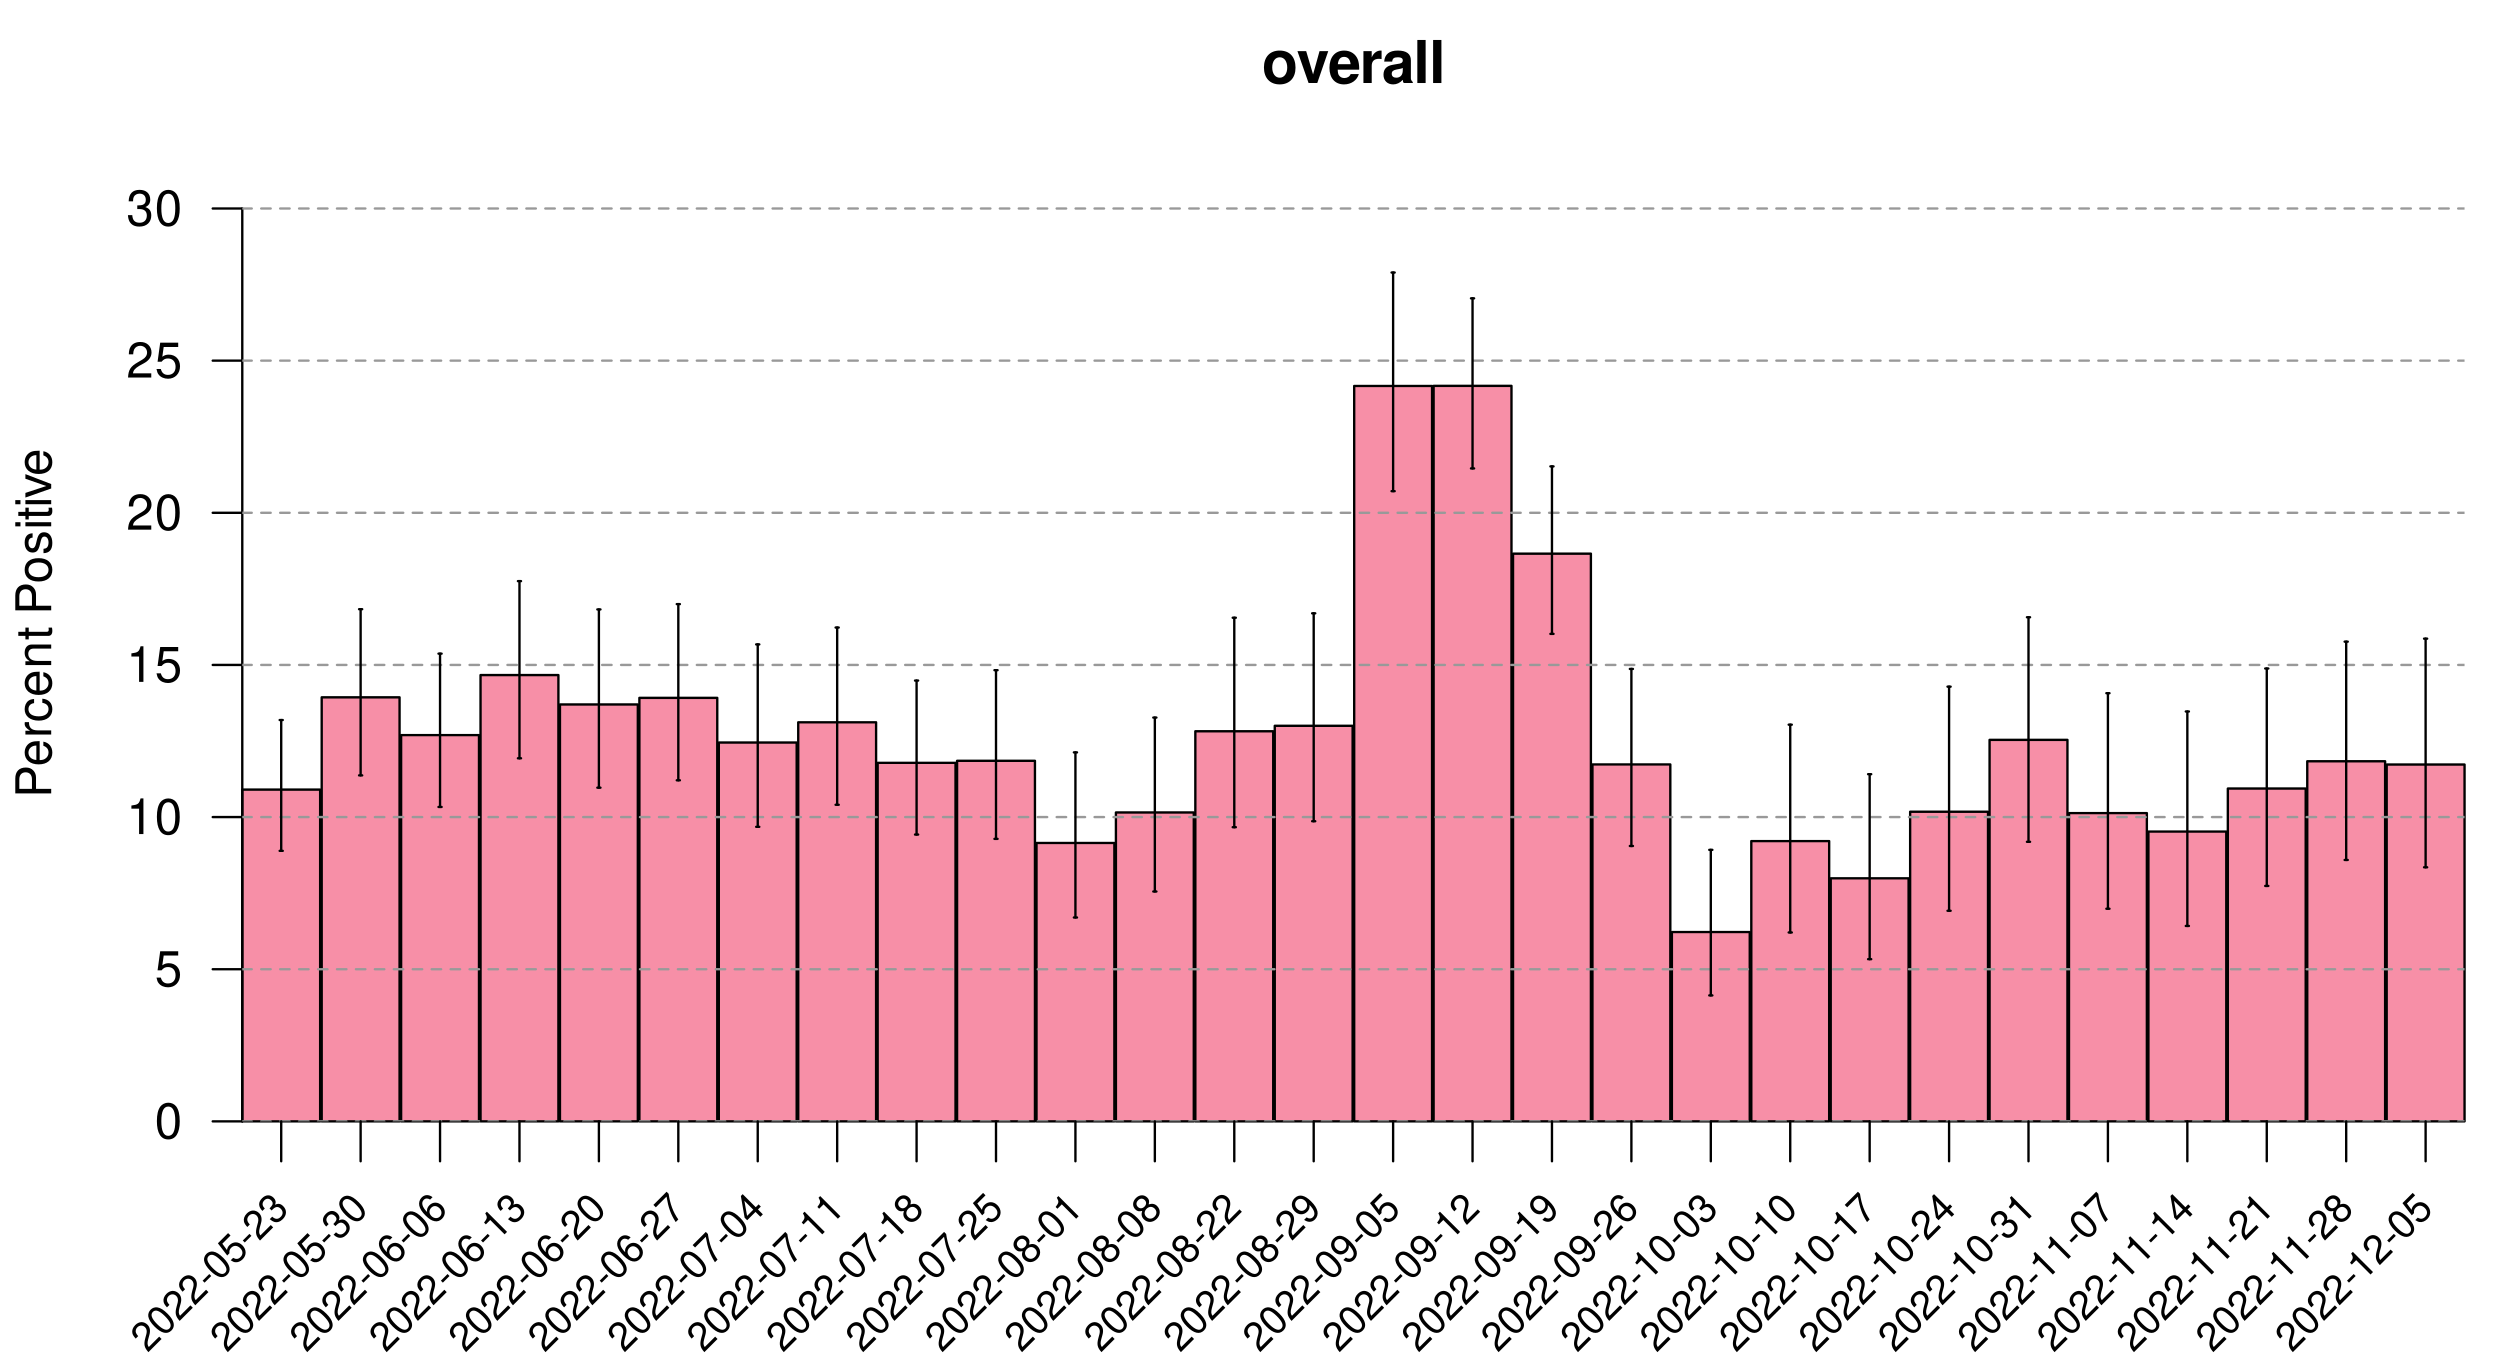 <?xml version="1.0" encoding="UTF-8"?>
<svg xmlns="http://www.w3.org/2000/svg" xmlns:xlink="http://www.w3.org/1999/xlink" width="792pt" height="432pt" viewBox="0 0 792 432" version="1.1">
<defs>
<g>
<symbol overflow="visible" id="glyph0-0">
<path style="stroke:none;" d=""/>
</symbol>
<symbol overflow="visible" id="glyph0-1">
<path style="stroke:none;" d="M 5.641 -10.281 C 2.547 -10.281 0.656 -8.234 0.656 -4.922 C 0.656 -1.594 2.547 0.438 5.656 0.438 C 8.734 0.438 10.656 -1.594 10.656 -4.844 C 10.656 -8.281 8.797 -10.281 5.641 -10.281 Z M 5.656 -8.156 C 7.094 -8.156 8.031 -6.875 8.031 -4.891 C 8.031 -3 7.062 -1.688 5.656 -1.688 C 4.234 -1.688 3.281 -2.969 3.281 -4.922 C 3.281 -6.875 4.234 -8.156 5.656 -8.156 Z M 5.656 -8.156 "/>
</symbol>
<symbol overflow="visible" id="glyph0-2">
<path style="stroke:none;" d="M 6.547 0 L 10.031 -10.109 L 7.266 -10.109 L 5.219 -2.719 L 3.031 -10.109 L 0.266 -10.109 L 3.797 0 Z M 6.547 0 "/>
</symbol>
<symbol overflow="visible" id="glyph0-3">
<path style="stroke:none;" d="M 9.812 -4.234 C 9.828 -4.453 9.828 -4.547 9.828 -4.672 C 9.828 -5.688 9.672 -6.625 9.438 -7.344 C 8.766 -9.172 7.125 -10.281 5.094 -10.281 C 2.188 -10.281 0.406 -8.188 0.406 -4.797 C 0.406 -1.547 2.172 0.438 5.031 0.438 C 7.297 0.438 9.141 -0.844 9.719 -2.844 L 7.125 -2.844 C 6.812 -2.047 6.078 -1.578 5.125 -1.578 C 4.375 -1.578 3.781 -1.891 3.406 -2.453 C 3.156 -2.828 3.062 -3.281 3.031 -4.234 Z M 3.062 -5.969 C 3.234 -7.531 3.891 -8.281 5.047 -8.281 C 6.25 -8.281 6.969 -7.469 7.094 -5.969 Z M 3.062 -5.969 "/>
</symbol>
<symbol overflow="visible" id="glyph0-4">
<path style="stroke:none;" d="M 1.172 -10.109 L 1.172 0 L 3.797 0 L 3.797 -5.375 C 3.797 -6.906 4.562 -7.672 6.109 -7.672 C 6.391 -7.672 6.562 -7.656 6.922 -7.594 L 6.922 -10.266 C 6.781 -10.281 6.719 -10.281 6.609 -10.281 C 5.406 -10.281 4.375 -9.484 3.797 -8.125 L 3.797 -10.109 Z M 1.172 -10.109 "/>
</symbol>
<symbol overflow="visible" id="glyph0-5">
<path style="stroke:none;" d="M 9.812 -0.312 C 9.359 -0.75 9.203 -1.047 9.203 -1.547 L 9.203 -7.172 C 9.203 -9.234 7.812 -10.281 5.078 -10.281 C 2.344 -10.281 0.922 -9.109 0.75 -6.781 L 3.281 -6.781 C 3.406 -7.828 3.844 -8.156 5.125 -8.156 C 6.141 -8.156 6.641 -7.828 6.641 -7.156 C 6.641 -6.812 6.484 -6.531 6.203 -6.359 C 5.844 -6.172 5.844 -6.172 4.547 -5.969 L 3.5 -5.781 C 1.5 -5.453 0.531 -4.422 0.531 -2.609 C 0.531 -0.781 1.734 0.438 3.594 0.438 C 4.719 0.438 5.734 -0.031 6.656 -1.016 C 6.656 -0.484 6.719 -0.297 6.969 0 L 9.812 0 Z M 6.641 -4.062 C 6.641 -2.547 5.891 -1.688 4.562 -1.688 C 3.688 -1.688 3.141 -2.156 3.141 -2.906 C 3.141 -3.688 3.562 -4.062 4.641 -4.281 L 5.547 -4.453 C 6.234 -4.594 6.344 -4.625 6.641 -4.766 Z M 6.641 -4.062 "/>
</symbol>
<symbol overflow="visible" id="glyph0-6">
<path style="stroke:none;" d="M 3.875 -13.641 L 1.25 -13.641 L 1.25 0 L 3.875 0 Z M 3.875 -13.641 "/>
</symbol>
<symbol overflow="visible" id="glyph1-0">
<path style="stroke:none;" d=""/>
</symbol>
<symbol overflow="visible" id="glyph1-1">
<path style="stroke:none;" d="M -4.812 -2.875 L -4.812 -6.438 C -4.812 -7.328 -5.078 -8.031 -5.625 -8.641 C -6.25 -9.328 -6.984 -9.625 -8.031 -9.625 C -10.172 -9.625 -11.375 -8.359 -11.375 -6.109 L -11.375 -1.422 L 0 -1.422 L 0 -2.875 Z M -6.094 -2.875 L -10.094 -2.875 L -10.094 -5.891 C -10.094 -7.281 -9.344 -8.109 -8.094 -8.109 C -6.844 -8.109 -6.094 -7.281 -6.094 -5.891 Z M -6.094 -2.875 "/>
</symbol>
<symbol overflow="visible" id="glyph1-2">
<path style="stroke:none;" d="M -3.656 -8 C -4.891 -8 -5.641 -7.906 -6.25 -7.672 C -7.594 -7.141 -8.406 -5.891 -8.406 -4.359 C -8.406 -2.094 -6.672 -0.625 -3.969 -0.625 C -1.281 -0.625 0.359 -2.031 0.359 -4.328 C 0.359 -6.203 -0.703 -7.5 -2.484 -7.828 L -2.484 -6.516 C -1.406 -6.156 -0.844 -5.422 -0.844 -4.375 C -0.844 -3.562 -1.219 -2.859 -1.906 -2.422 C -2.375 -2.109 -2.844 -2 -3.656 -1.984 Z M -4.703 -2.016 C -6.219 -2.125 -7.203 -3.047 -7.203 -4.344 C -7.203 -5.672 -6.172 -6.594 -4.703 -6.594 Z M -4.703 -2.016 "/>
</symbol>
<symbol overflow="visible" id="glyph1-3">
<path style="stroke:none;" d="M -8.172 -1.078 L 0 -1.078 L 0 -2.391 L -4.234 -2.391 C -6.203 -2.406 -7.078 -3.219 -7.031 -5 L -8.359 -5 C -8.391 -4.781 -8.406 -4.656 -8.406 -4.5 C -8.406 -3.672 -7.906 -3.031 -6.688 -2.281 L -8.172 -2.281 Z M -8.172 -1.078 "/>
</symbol>
<symbol overflow="visible" id="glyph1-4">
<path style="stroke:none;" d="M -5.422 -7.344 C -6.219 -7.281 -6.734 -7.109 -7.188 -6.797 C -7.953 -6.234 -8.406 -5.25 -8.406 -4.109 C -8.406 -1.906 -6.656 -0.484 -3.938 -0.484 C -1.312 -0.484 0.359 -1.891 0.359 -4.094 C 0.359 -6.047 -0.812 -7.281 -2.812 -7.438 L -2.812 -6.125 C -1.5 -5.906 -0.844 -5.234 -0.844 -4.125 C -0.844 -2.703 -2.016 -1.844 -3.938 -1.844 C -5.984 -1.844 -7.203 -2.688 -7.203 -4.094 C -7.203 -5.188 -6.562 -5.875 -5.422 -6.031 Z M -5.422 -7.344 "/>
</symbol>
<symbol overflow="visible" id="glyph1-5">
<path style="stroke:none;" d="M -8.172 -1.094 L 0 -1.094 L 0 -2.406 L -4.5 -2.406 C -6.172 -2.406 -7.266 -3.281 -7.266 -4.609 C -7.266 -5.641 -6.641 -6.297 -5.656 -6.297 L 0 -6.297 L 0 -7.594 L -6.172 -7.594 C -7.531 -7.594 -8.406 -6.578 -8.406 -5 C -8.406 -3.797 -7.938 -3.016 -6.797 -2.297 L -8.172 -2.297 Z M -8.172 -1.094 "/>
</symbol>
<symbol overflow="visible" id="glyph1-6">
<path style="stroke:none;" d="M -8.172 -3.953 L -8.172 -2.625 L -10.422 -2.625 L -10.422 -1.328 L -8.172 -1.328 L -8.172 -0.219 L -7.109 -0.219 L -7.109 -1.328 L -0.938 -1.328 C -0.094 -1.328 0.359 -1.891 0.359 -2.906 C 0.359 -3.25 0.328 -3.531 0.25 -3.953 L -0.844 -3.953 C -0.797 -3.781 -0.781 -3.609 -0.781 -3.344 C -0.781 -2.781 -0.938 -2.625 -1.516 -2.625 L -7.109 -2.625 L -7.109 -3.953 Z M -8.172 -3.953 "/>
</symbol>
<symbol overflow="visible" id="glyph1-7">
<path style="stroke:none;" d=""/>
</symbol>
<symbol overflow="visible" id="glyph1-8">
<path style="stroke:none;" d="M -8.406 -4.234 C -8.406 -1.938 -6.766 -0.562 -4.016 -0.562 C -1.266 -0.562 0.359 -1.938 0.359 -4.25 C 0.359 -6.562 -1.281 -7.953 -3.953 -7.953 C -6.797 -7.953 -8.406 -6.609 -8.406 -4.234 Z M -7.203 -4.25 C -7.203 -5.719 -6 -6.594 -3.969 -6.594 C -2.047 -6.594 -0.844 -5.688 -0.844 -4.25 C -0.844 -2.812 -2.047 -1.922 -4.016 -1.922 C -6 -1.922 -7.203 -2.812 -7.203 -4.25 Z M -7.203 -4.25 "/>
</symbol>
<symbol overflow="visible" id="glyph1-9">
<path style="stroke:none;" d="M -5.891 -6.828 C -7.5 -6.812 -8.406 -5.75 -8.406 -3.875 C -8.406 -1.969 -7.422 -0.734 -5.906 -0.734 C -4.625 -0.734 -4.016 -1.391 -3.562 -3.328 L -3.266 -4.531 C -3.047 -5.438 -2.719 -5.797 -2.141 -5.797 C -1.359 -5.797 -0.844 -5.031 -0.844 -3.906 C -0.844 -3.203 -1.047 -2.609 -1.391 -2.281 C -1.625 -2.078 -1.859 -1.984 -2.438 -1.906 L -2.438 -0.531 C -0.547 -0.594 0.359 -1.656 0.359 -3.797 C 0.359 -5.844 -0.656 -7.156 -2.234 -7.156 C -3.453 -7.156 -4.109 -6.469 -4.5 -4.844 L -4.797 -3.609 C -5.047 -2.547 -5.391 -2.094 -5.969 -2.094 C -6.734 -2.094 -7.203 -2.766 -7.203 -3.828 C -7.203 -4.859 -6.75 -5.422 -5.891 -5.453 Z M -5.891 -6.828 "/>
</symbol>
<symbol overflow="visible" id="glyph1-10">
<path style="stroke:none;" d="M -8.172 -2.344 L -8.172 -1.047 L 0 -1.047 L 0 -2.344 Z M -11.375 -2.344 L -11.375 -1.031 L -9.734 -1.031 L -9.734 -2.344 Z M -11.375 -2.344 "/>
</symbol>
<symbol overflow="visible" id="glyph1-11">
<path style="stroke:none;" d="M 0 -4.438 L -8.172 -7.578 L -8.172 -6.109 L -1.547 -3.812 L -8.172 -1.625 L -8.172 -0.156 L 0 -3.031 Z M 0 -4.438 "/>
</symbol>
<symbol overflow="visible" id="glyph2-0">
<path style="stroke:none;" d=""/>
</symbol>
<symbol overflow="visible" id="glyph2-1">
<path style="stroke:none;" d="M 4.281 -11.281 C 3.266 -11.281 2.328 -10.812 1.75 -10.047 C 1.031 -9.047 0.672 -7.547 0.672 -5.453 C 0.672 -1.656 1.922 0.359 4.281 0.359 C 6.625 0.359 7.906 -1.656 7.906 -5.359 C 7.906 -7.547 7.562 -9.016 6.828 -10.047 C 6.25 -10.828 5.328 -11.281 4.281 -11.281 Z M 4.281 -10.062 C 5.766 -10.062 6.5 -8.547 6.5 -5.484 C 6.5 -2.281 5.781 -0.781 4.25 -0.781 C 2.812 -0.781 2.078 -2.344 2.078 -5.438 C 2.078 -8.547 2.812 -10.062 4.281 -10.062 Z M 4.281 -10.062 "/>
</symbol>
<symbol overflow="visible" id="glyph2-2">
<path style="stroke:none;" d="M 7.422 -11.062 L 1.719 -11.062 L 0.891 -5.031 L 2.156 -5.031 C 2.797 -5.797 3.328 -6.062 4.188 -6.062 C 5.672 -6.062 6.594 -5.047 6.594 -3.422 C 6.594 -1.828 5.672 -0.859 4.172 -0.859 C 2.984 -0.859 2.25 -1.469 1.922 -2.719 L 0.547 -2.719 C 0.734 -1.812 0.891 -1.375 1.219 -0.969 C 1.844 -0.125 2.969 0.359 4.203 0.359 C 6.438 0.359 8 -1.266 8 -3.609 C 8 -5.781 6.547 -7.281 4.422 -7.281 C 3.656 -7.281 3.031 -7.078 2.391 -6.609 L 2.828 -9.703 L 7.422 -9.703 Z M 7.422 -11.062 "/>
</symbol>
<symbol overflow="visible" id="glyph2-3">
<path style="stroke:none;" d="M 4.031 -8.031 L 4.031 0 L 5.406 0 L 5.406 -11.281 L 4.5 -11.281 C 4.016 -9.547 3.719 -9.312 1.594 -9.031 L 1.594 -8.031 Z M 4.031 -8.031 "/>
</symbol>
<symbol overflow="visible" id="glyph2-4">
<path style="stroke:none;" d="M 7.891 -1.359 L 2.078 -1.359 C 2.219 -2.297 2.719 -2.891 4.062 -3.719 L 5.625 -4.578 C 7.172 -5.438 7.969 -6.594 7.969 -7.984 C 7.969 -8.922 7.594 -9.797 6.938 -10.406 C 6.281 -11 5.469 -11.281 4.422 -11.281 C 3.031 -11.281 1.984 -10.781 1.375 -9.812 C 0.984 -9.219 0.812 -8.516 0.781 -7.375 L 2.156 -7.375 C 2.203 -8.141 2.297 -8.594 2.484 -8.969 C 2.844 -9.656 3.562 -10.078 4.375 -10.078 C 5.625 -10.078 6.562 -9.172 6.562 -7.953 C 6.562 -7.047 6.047 -6.266 5.062 -5.703 L 3.641 -4.859 C 1.328 -3.547 0.656 -2.484 0.531 -0.016 L 7.891 -0.016 Z M 7.891 -1.359 "/>
</symbol>
<symbol overflow="visible" id="glyph2-5">
<path style="stroke:none;" d="M 3.453 -5.188 L 4.188 -5.188 C 5.688 -5.188 6.484 -4.484 6.484 -3.141 C 6.484 -1.719 5.625 -0.859 4.203 -0.859 C 2.703 -0.859 1.969 -1.625 1.875 -3.281 L 0.5 -3.281 C 0.562 -2.375 0.719 -1.781 0.984 -1.281 C 1.562 -0.188 2.641 0.359 4.141 0.359 C 6.422 0.359 7.891 -1.016 7.891 -3.156 C 7.891 -4.578 7.344 -5.359 6.016 -5.828 C 7.047 -6.25 7.562 -7.031 7.562 -8.172 C 7.562 -10.109 6.297 -11.281 4.188 -11.281 C 1.969 -11.281 0.781 -10.031 0.734 -7.641 L 2.109 -7.641 C 2.125 -8.328 2.188 -8.719 2.359 -9.062 C 2.672 -9.703 3.359 -10.078 4.203 -10.078 C 5.422 -10.078 6.156 -9.344 6.156 -8.125 C 6.156 -7.328 5.875 -6.844 5.266 -6.578 C 4.891 -6.422 4.391 -6.359 3.453 -6.344 Z M 3.453 -5.188 "/>
</symbol>
<symbol overflow="visible" id="glyph3-0">
<path style="stroke:none;" d=""/>
</symbol>
<symbol overflow="visible" id="glyph3-1">
<path style="stroke:none;" d="M 3.703 -5.234 L 0.406 -1.938 C -0.047 -2.547 -0.109 -3.172 0.219 -4.406 L 0.594 -5.781 C 0.984 -7.141 0.766 -8.234 -0.016 -9.016 C -0.547 -9.547 -1.25 -9.844 -1.953 -9.828 C -2.656 -9.781 -3.297 -9.484 -3.875 -8.906 C -4.672 -8.109 -4.984 -7.203 -4.797 -6.328 C -4.672 -5.766 -4.344 -5.281 -3.734 -4.609 L -2.953 -5.391 C -3.359 -5.859 -3.562 -6.156 -3.672 -6.484 C -3.859 -7.078 -3.688 -7.719 -3.219 -8.188 C -2.516 -8.891 -1.469 -8.906 -0.781 -8.219 C -0.266 -7.703 -0.125 -6.969 -0.344 -6.094 L -0.688 -4.812 C -1.25 -2.75 -1.031 -1.781 0.281 -0.312 L 4.453 -4.484 Z M 3.703 -5.234 "/>
</symbol>
<symbol overflow="visible" id="glyph3-2">
<path style="stroke:none;" d="M -3.953 -8.828 C -4.547 -8.234 -4.812 -7.438 -4.703 -6.672 C -4.531 -5.688 -3.906 -4.656 -2.719 -3.469 C -0.562 -1.312 1.281 -0.875 2.641 -2.234 C 3.953 -3.547 3.531 -5.406 1.438 -7.5 C 0.188 -8.75 -0.828 -9.391 -1.828 -9.547 C -2.594 -9.656 -3.375 -9.406 -3.953 -8.828 Z M -3.25 -8.125 C -2.422 -8.953 -1.172 -8.516 0.562 -6.781 C 2.375 -4.969 2.828 -3.703 1.969 -2.844 C 1.156 -2.031 -0.156 -2.5 -1.906 -4.25 C -3.672 -6.016 -4.094 -7.281 -3.25 -8.125 Z M -3.25 -8.125 "/>
</symbol>
<symbol overflow="visible" id="glyph3-3">
<path style="stroke:none;" d="M -0.234 -5.266 L -2.344 -3.156 L -1.719 -2.531 L 0.391 -4.641 Z M -0.234 -5.266 "/>
</symbol>
<symbol overflow="visible" id="glyph3-4">
<path style="stroke:none;" d="M -2.047 -10.453 L -5.281 -7.219 L -2.328 -3.359 L -1.625 -4.062 C -1.703 -4.859 -1.562 -5.312 -1.062 -5.812 C -0.219 -6.656 0.875 -6.594 1.797 -5.672 C 2.703 -4.766 2.734 -3.703 1.875 -2.844 C 1.203 -2.172 0.438 -2.094 -0.453 -2.609 L -1.219 -1.844 C -0.609 -1.453 -0.25 -1.281 0.141 -1.234 C 0.969 -1.094 1.875 -1.469 2.594 -2.188 C 3.844 -3.438 3.812 -5.25 2.484 -6.578 C 1.266 -7.797 -0.406 -7.844 -1.609 -6.641 C -2.062 -6.188 -2.297 -5.734 -2.406 -5.094 L -3.875 -7.094 L -1.281 -9.688 Z M -2.047 -10.453 "/>
</symbol>
<symbol overflow="visible" id="glyph3-5">
<path style="stroke:none;" d="M -0.984 -4.891 L -0.562 -5.312 C 0.281 -6.156 1.125 -6.219 1.891 -5.453 C 2.703 -4.641 2.703 -3.672 1.906 -2.875 C 1.047 -2.016 0.188 -2.031 -0.797 -2.922 L -1.578 -2.141 C -1.016 -1.672 -0.594 -1.406 -0.188 -1.281 C 0.781 -1 1.688 -1.281 2.562 -2.156 C 3.844 -3.438 3.891 -5.047 2.688 -6.25 C 1.875 -7.062 1.125 -7.188 0.109 -6.703 C 0.453 -7.516 0.297 -8.266 -0.344 -8.906 C -1.438 -10 -2.828 -9.953 -4.016 -8.766 C -5.281 -7.5 -5.234 -6.109 -3.906 -4.75 L -3.141 -5.516 C -3.516 -5.922 -3.703 -6.172 -3.781 -6.469 C -3.969 -7 -3.797 -7.609 -3.312 -8.094 C -2.625 -8.781 -1.812 -8.781 -1.109 -8.078 C -0.672 -7.641 -0.547 -7.203 -0.734 -6.703 C -0.875 -6.406 -1.125 -6.094 -1.641 -5.547 Z M -0.984 -4.891 "/>
</symbol>
<symbol overflow="visible" id="glyph3-6">
<path style="stroke:none;" d="M -0.328 -9.109 C -1.516 -10.016 -2.812 -9.969 -3.766 -9.016 C -4.453 -8.328 -4.734 -7.359 -4.531 -6.406 C -4.297 -5.391 -3.688 -4.438 -2.547 -3.297 C -1.453 -2.203 -0.625 -1.688 0.312 -1.5 C 1.188 -1.312 2 -1.594 2.688 -2.281 C 3.875 -3.469 3.844 -5.219 2.594 -6.469 C 1.422 -7.641 -0.203 -7.672 -1.312 -6.562 C -1.938 -5.938 -2.203 -5.234 -2.062 -4.406 C -3.625 -6 -4.016 -7.359 -3.109 -8.266 C -2.578 -8.797 -1.859 -8.828 -1.094 -8.344 Z M -0.734 -5.766 C 0.016 -6.516 1.016 -6.453 1.875 -5.594 C 2.656 -4.812 2.719 -3.688 2 -2.969 C 1.281 -2.25 0.125 -2.312 -0.688 -3.125 C -1.484 -3.922 -1.5 -5 -0.734 -5.766 Z M -0.734 -5.766 "/>
</symbol>
<symbol overflow="visible" id="glyph3-7">
<path style="stroke:none;" d="M -2.266 -6.828 L 2.281 -2.281 L 3.062 -3.062 L -3.328 -9.453 L -3.844 -8.938 C -3.125 -7.688 -3.172 -7.359 -4.219 -6 L -3.656 -5.438 Z M -2.266 -6.828 "/>
</symbol>
<symbol overflow="visible" id="glyph3-8">
<path style="stroke:none;" d="M -1.672 -10.828 L -5.844 -6.656 L -5.078 -5.891 L -1.688 -9.281 C -1.062 -5.656 -0.375 -3.75 1.219 -1.219 L 2.047 -2.047 C 0.391 -4.391 -0.531 -6.906 -1.016 -10.172 Z M -1.672 -10.828 "/>
</symbol>
<symbol overflow="visible" id="glyph3-9">
<path style="stroke:none;" d="M 1.344 -4.438 L 2.891 -2.891 L 3.672 -3.672 L 2.125 -5.219 L 3.031 -6.125 L 2.328 -6.828 L 1.422 -5.922 L -2.719 -10.062 L -3.297 -9.484 L -2.109 -2.609 L -1.297 -1.797 Z M 0.641 -5.141 L -1.328 -3.172 L -2.172 -7.953 Z M 0.641 -5.141 "/>
</symbol>
<symbol overflow="visible" id="glyph3-10">
<path style="stroke:none;" d="M 0.094 -6.812 C 0.359 -7.859 0.234 -8.391 -0.359 -8.984 C -1.375 -10 -2.859 -9.922 -3.953 -8.828 C -5.062 -7.719 -5.141 -6.234 -4.141 -5.234 C -3.531 -4.625 -3.016 -4.516 -1.969 -4.75 C -2.312 -3.688 -2.156 -2.812 -1.453 -2.109 C -0.281 -0.938 1.391 -0.984 2.641 -2.234 C 3.875 -3.469 3.922 -5.141 2.75 -6.312 C 2.047 -7.016 1.172 -7.172 0.094 -6.812 Z M -3.25 -8.125 C -2.594 -8.781 -1.781 -8.812 -1.141 -8.172 C -0.547 -7.578 -0.594 -6.75 -1.234 -6.109 C -1.906 -5.438 -2.719 -5.406 -3.328 -6.016 C -3.953 -6.641 -3.922 -7.453 -3.25 -8.125 Z M -0.562 -5.438 C 0.203 -6.203 1.234 -6.234 1.984 -5.484 C 2.75 -4.719 2.734 -3.703 1.922 -2.891 C 1.156 -2.125 0.109 -2.109 -0.641 -2.859 C -1.406 -3.625 -1.359 -4.641 -0.562 -5.438 Z M -0.562 -5.438 "/>
</symbol>
<symbol overflow="visible" id="glyph3-11">
<path style="stroke:none;" d="M -0.984 -1.922 C 0.203 -1.047 1.5 -1.094 2.453 -2.047 C 3.141 -2.734 3.438 -3.688 3.234 -4.641 C 2.969 -5.656 2.391 -6.609 1.234 -7.766 C 0.156 -8.844 -0.703 -9.359 -1.625 -9.562 C -2.484 -9.734 -3.312 -9.469 -4 -8.781 C -5.203 -7.578 -5.156 -5.812 -3.922 -4.578 C -2.75 -3.406 -1.125 -3.375 0.016 -4.516 C 0.594 -5.094 0.828 -5.766 0.734 -6.641 C 2.312 -5.031 2.703 -3.672 1.812 -2.781 C 1.266 -2.234 0.531 -2.219 -0.203 -2.703 Z M -3.328 -8.078 C -2.609 -8.797 -1.453 -8.734 -0.641 -7.922 C 0.156 -7.125 0.172 -6.047 -0.578 -5.297 C -1.328 -4.547 -2.344 -4.594 -3.188 -5.438 C -3.984 -6.234 -4.062 -7.344 -3.328 -8.078 Z M -3.328 -8.078 "/>
</symbol>
</g>
<clipPath id="clip1">
  <path d="M 76.754 354 L 780.77 354 L 780.77 355.25 L 76.754 355.25 Z M 76.754 354 "/>
</clipPath>
<clipPath id="clip2">
  <path d="M 76.754 306 L 780.77 306 L 780.77 308 L 76.754 308 Z M 76.754 306 "/>
</clipPath>
<clipPath id="clip3">
  <path d="M 76.754 258 L 780.77 258 L 780.77 260 L 76.754 260 Z M 76.754 258 "/>
</clipPath>
<clipPath id="clip4">
  <path d="M 76.754 210 L 780.77 210 L 780.77 212 L 76.754 212 Z M 76.754 210 "/>
</clipPath>
<clipPath id="clip5">
  <path d="M 76.754 162 L 780.77 162 L 780.77 163 L 76.754 163 Z M 76.754 162 "/>
</clipPath>
<clipPath id="clip6">
  <path d="M 76.754 113 L 780.77 113 L 780.77 115 L 76.754 115 Z M 76.754 113 "/>
</clipPath>
<clipPath id="clip7">
  <path d="M 76.754 65 L 780.77 65 L 780.77 67 L 76.754 67 Z M 76.754 65 "/>
</clipPath>
</defs>
<g id="surface17">
<rect x="0" y="0" width="792" height="432" style="fill:rgb(100%,100%,100%);fill-opacity:1;stroke:none;"/>
<path style="fill-rule:nonzero;fill:rgb(96.863%,56.078%,65.49%);fill-opacity:1;stroke-width:0.75;stroke-linecap:round;stroke-linejoin:round;stroke:rgb(0%,0%,0%);stroke-opacity:1;stroke-miterlimit:10;" d="M 76.754 355.246 L 101.422 355.246 L 101.422 250.145 L 76.754 250.145 Z M 76.754 355.246 "/>
<path style="fill-rule:nonzero;fill:rgb(96.863%,56.078%,65.49%);fill-opacity:1;stroke-width:0.75;stroke-linecap:round;stroke-linejoin:round;stroke:rgb(0%,0%,0%);stroke-opacity:1;stroke-miterlimit:10;" d="M 101.914 355.246 L 126.582 355.246 L 126.582 220.91 L 101.914 220.91 Z M 101.914 355.246 "/>
<path style="fill-rule:nonzero;fill:rgb(96.863%,56.078%,65.49%);fill-opacity:1;stroke-width:0.75;stroke-linecap:round;stroke-linejoin:round;stroke:rgb(0%,0%,0%);stroke-opacity:1;stroke-miterlimit:10;" d="M 127.074 355.246 L 151.742 355.246 L 151.742 232.879 L 127.074 232.879 Z M 127.074 355.246 "/>
<path style="fill-rule:nonzero;fill:rgb(96.863%,56.078%,65.49%);fill-opacity:1;stroke-width:0.75;stroke-linecap:round;stroke-linejoin:round;stroke:rgb(0%,0%,0%);stroke-opacity:1;stroke-miterlimit:10;" d="M 152.234 355.246 L 176.902 355.246 L 176.902 213.863 L 152.234 213.863 Z M 152.234 355.246 "/>
<path style="fill-rule:nonzero;fill:rgb(96.863%,56.078%,65.49%);fill-opacity:1;stroke-width:0.75;stroke-linecap:round;stroke-linejoin:round;stroke:rgb(0%,0%,0%);stroke-opacity:1;stroke-miterlimit:10;" d="M 177.395 355.246 L 202.062 355.246 L 202.062 223.172 L 177.395 223.172 Z M 177.395 355.246 "/>
<path style="fill-rule:nonzero;fill:rgb(96.863%,56.078%,65.49%);fill-opacity:1;stroke-width:0.75;stroke-linecap:round;stroke-linejoin:round;stroke:rgb(0%,0%,0%);stroke-opacity:1;stroke-miterlimit:10;" d="M 202.559 355.246 L 227.227 355.246 L 227.227 221.082 L 202.559 221.082 Z M 202.559 355.246 "/>
<path style="fill-rule:nonzero;fill:rgb(96.863%,56.078%,65.49%);fill-opacity:1;stroke-width:0.75;stroke-linecap:round;stroke-linejoin:round;stroke:rgb(0%,0%,0%);stroke-opacity:1;stroke-miterlimit:10;" d="M 227.719 355.246 L 252.387 355.246 L 252.387 235.234 L 227.719 235.234 Z M 227.719 355.246 "/>
<path style="fill-rule:nonzero;fill:rgb(96.863%,56.078%,65.49%);fill-opacity:1;stroke-width:0.75;stroke-linecap:round;stroke-linejoin:round;stroke:rgb(0%,0%,0%);stroke-opacity:1;stroke-miterlimit:10;" d="M 252.879 355.246 L 277.547 355.246 L 277.547 228.824 L 252.879 228.824 Z M 252.879 355.246 "/>
<path style="fill-rule:nonzero;fill:rgb(96.863%,56.078%,65.49%);fill-opacity:1;stroke-width:0.75;stroke-linecap:round;stroke-linejoin:round;stroke:rgb(0%,0%,0%);stroke-opacity:1;stroke-miterlimit:10;" d="M 278.039 355.246 L 302.707 355.246 L 302.707 241.664 L 278.039 241.664 Z M 278.039 355.246 "/>
<path style="fill-rule:nonzero;fill:rgb(96.863%,56.078%,65.49%);fill-opacity:1;stroke-width:0.75;stroke-linecap:round;stroke-linejoin:round;stroke:rgb(0%,0%,0%);stroke-opacity:1;stroke-miterlimit:10;" d="M 303.203 355.246 L 327.871 355.246 L 327.871 241.023 L 303.203 241.023 Z M 303.203 355.246 "/>
<path style="fill-rule:nonzero;fill:rgb(96.863%,56.078%,65.49%);fill-opacity:1;stroke-width:0.75;stroke-linecap:round;stroke-linejoin:round;stroke:rgb(0%,0%,0%);stroke-opacity:1;stroke-miterlimit:10;" d="M 328.363 355.246 L 353.031 355.246 L 353.031 267.051 L 328.363 267.051 Z M 328.363 355.246 "/>
<path style="fill-rule:nonzero;fill:rgb(96.863%,56.078%,65.49%);fill-opacity:1;stroke-width:0.75;stroke-linecap:round;stroke-linejoin:round;stroke:rgb(0%,0%,0%);stroke-opacity:1;stroke-miterlimit:10;" d="M 353.523 355.246 L 378.191 355.246 L 378.191 257.391 L 353.523 257.391 Z M 353.523 355.246 "/>
<path style="fill-rule:nonzero;fill:rgb(96.863%,56.078%,65.49%);fill-opacity:1;stroke-width:0.75;stroke-linecap:round;stroke-linejoin:round;stroke:rgb(0%,0%,0%);stroke-opacity:1;stroke-miterlimit:10;" d="M 378.684 355.246 L 403.352 355.246 L 403.352 231.66 L 378.684 231.66 Z M 378.684 355.246 "/>
<path style="fill-rule:nonzero;fill:rgb(96.863%,56.078%,65.49%);fill-opacity:1;stroke-width:0.75;stroke-linecap:round;stroke-linejoin:round;stroke:rgb(0%,0%,0%);stroke-opacity:1;stroke-miterlimit:10;" d="M 403.844 355.246 L 428.512 355.246 L 428.512 229.93 L 403.844 229.93 Z M 403.844 355.246 "/>
<path style="fill-rule:nonzero;fill:rgb(96.863%,56.078%,65.49%);fill-opacity:1;stroke-width:0.75;stroke-linecap:round;stroke-linejoin:round;stroke:rgb(0%,0%,0%);stroke-opacity:1;stroke-miterlimit:10;" d="M 429.008 355.246 L 453.676 355.246 L 453.676 122.27 L 429.008 122.27 Z M 429.008 355.246 "/>
<path style="fill-rule:nonzero;fill:rgb(96.863%,56.078%,65.49%);fill-opacity:1;stroke-width:0.75;stroke-linecap:round;stroke-linejoin:round;stroke:rgb(0%,0%,0%);stroke-opacity:1;stroke-miterlimit:10;" d="M 454.168 355.246 L 478.836 355.246 L 478.836 122.242 L 454.168 122.242 Z M 454.168 355.246 "/>
<path style="fill-rule:nonzero;fill:rgb(96.863%,56.078%,65.49%);fill-opacity:1;stroke-width:0.75;stroke-linecap:round;stroke-linejoin:round;stroke:rgb(0%,0%,0%);stroke-opacity:1;stroke-miterlimit:10;" d="M 479.328 355.246 L 503.996 355.246 L 503.996 175.398 L 479.328 175.398 Z M 479.328 355.246 "/>
<path style="fill-rule:nonzero;fill:rgb(96.863%,56.078%,65.49%);fill-opacity:1;stroke-width:0.75;stroke-linecap:round;stroke-linejoin:round;stroke:rgb(0%,0%,0%);stroke-opacity:1;stroke-miterlimit:10;" d="M 504.488 355.246 L 529.156 355.246 L 529.156 242.176 L 504.488 242.176 Z M 504.488 355.246 "/>
<path style="fill-rule:nonzero;fill:rgb(96.863%,56.078%,65.49%);fill-opacity:1;stroke-width:0.75;stroke-linecap:round;stroke-linejoin:round;stroke:rgb(0%,0%,0%);stroke-opacity:1;stroke-miterlimit:10;" d="M 529.652 355.246 L 554.32 355.246 L 554.32 295.273 L 529.652 295.273 Z M 529.652 355.246 "/>
<path style="fill-rule:nonzero;fill:rgb(96.863%,56.078%,65.49%);fill-opacity:1;stroke-width:0.75;stroke-linecap:round;stroke-linejoin:round;stroke:rgb(0%,0%,0%);stroke-opacity:1;stroke-miterlimit:10;" d="M 554.812 355.246 L 579.48 355.246 L 579.48 266.457 L 554.812 266.457 Z M 554.812 355.246 "/>
<path style="fill-rule:nonzero;fill:rgb(96.863%,56.078%,65.49%);fill-opacity:1;stroke-width:0.75;stroke-linecap:round;stroke-linejoin:round;stroke:rgb(0%,0%,0%);stroke-opacity:1;stroke-miterlimit:10;" d="M 579.973 355.246 L 604.641 355.246 L 604.641 278.242 L 579.973 278.242 Z M 579.973 355.246 "/>
<path style="fill-rule:nonzero;fill:rgb(96.863%,56.078%,65.49%);fill-opacity:1;stroke-width:0.75;stroke-linecap:round;stroke-linejoin:round;stroke:rgb(0%,0%,0%);stroke-opacity:1;stroke-miterlimit:10;" d="M 605.133 355.246 L 629.801 355.246 L 629.801 257.156 L 605.133 257.156 Z M 605.133 355.246 "/>
<path style="fill-rule:nonzero;fill:rgb(96.863%,56.078%,65.49%);fill-opacity:1;stroke-width:0.75;stroke-linecap:round;stroke-linejoin:round;stroke:rgb(0%,0%,0%);stroke-opacity:1;stroke-miterlimit:10;" d="M 630.297 355.246 L 654.965 355.246 L 654.965 234.391 L 630.297 234.391 Z M 630.297 355.246 "/>
<path style="fill-rule:nonzero;fill:rgb(96.863%,56.078%,65.49%);fill-opacity:1;stroke-width:0.75;stroke-linecap:round;stroke-linejoin:round;stroke:rgb(0%,0%,0%);stroke-opacity:1;stroke-miterlimit:10;" d="M 655.457 355.246 L 680.125 355.246 L 680.125 257.59 L 655.457 257.59 Z M 655.457 355.246 "/>
<path style="fill-rule:nonzero;fill:rgb(96.863%,56.078%,65.49%);fill-opacity:1;stroke-width:0.75;stroke-linecap:round;stroke-linejoin:round;stroke:rgb(0%,0%,0%);stroke-opacity:1;stroke-miterlimit:10;" d="M 680.617 355.246 L 705.285 355.246 L 705.285 263.438 L 680.617 263.438 Z M 680.617 355.246 "/>
<path style="fill-rule:nonzero;fill:rgb(96.863%,56.078%,65.49%);fill-opacity:1;stroke-width:0.75;stroke-linecap:round;stroke-linejoin:round;stroke:rgb(0%,0%,0%);stroke-opacity:1;stroke-miterlimit:10;" d="M 705.777 355.246 L 730.445 355.246 L 730.445 249.812 L 705.777 249.812 Z M 705.777 355.246 "/>
<path style="fill-rule:nonzero;fill:rgb(96.863%,56.078%,65.49%);fill-opacity:1;stroke-width:0.75;stroke-linecap:round;stroke-linejoin:round;stroke:rgb(0%,0%,0%);stroke-opacity:1;stroke-miterlimit:10;" d="M 730.938 355.246 L 755.605 355.246 L 755.605 241.164 L 730.938 241.164 Z M 730.938 355.246 "/>
<path style="fill-rule:nonzero;fill:rgb(96.863%,56.078%,65.49%);fill-opacity:1;stroke-width:0.75;stroke-linecap:round;stroke-linejoin:round;stroke:rgb(0%,0%,0%);stroke-opacity:1;stroke-miterlimit:10;" d="M 756.102 355.246 L 780.77 355.246 L 780.77 242.207 L 756.102 242.207 Z M 756.102 355.246 "/>
<g style="fill:rgb(0%,0%,0%);fill-opacity:1;">
  <use xlink:href="#glyph0-1" x="399.762" y="26.302"/>
  <use xlink:href="#glyph0-2" x="410.762" y="26.302"/>
  <use xlink:href="#glyph0-3" x="420.762" y="26.302"/>
  <use xlink:href="#glyph0-4" x="430.762" y="26.302"/>
  <use xlink:href="#glyph0-5" x="437.762" y="26.302"/>
  <use xlink:href="#glyph0-6" x="447.762" y="26.302"/>
  <use xlink:href="#glyph0-6" x="452.762" y="26.302"/>
</g>
<g style="fill:rgb(0%,0%,0%);fill-opacity:1;">
  <use xlink:href="#glyph1-1" x="16.219" y="252.781"/>
  <use xlink:href="#glyph1-2" x="16.219" y="242.781"/>
  <use xlink:href="#glyph1-3" x="16.219" y="233.781"/>
  <use xlink:href="#glyph1-4" x="16.219" y="228.781"/>
  <use xlink:href="#glyph1-2" x="16.219" y="220.781"/>
  <use xlink:href="#glyph1-5" x="16.219" y="211.781"/>
  <use xlink:href="#glyph1-6" x="16.219" y="202.781"/>
  <use xlink:href="#glyph1-7" x="16.219" y="198.781"/>
  <use xlink:href="#glyph1-1" x="16.219" y="194.781"/>
  <use xlink:href="#glyph1-8" x="16.219" y="184.781"/>
  <use xlink:href="#glyph1-9" x="16.219" y="175.781"/>
  <use xlink:href="#glyph1-10" x="16.219" y="167.781"/>
  <use xlink:href="#glyph1-6" x="16.219" y="164.781"/>
  <use xlink:href="#glyph1-10" x="16.219" y="160.781"/>
  <use xlink:href="#glyph1-11" x="16.219" y="157.781"/>
  <use xlink:href="#glyph1-2" x="16.219" y="150.781"/>
</g>
<path style="fill:none;stroke-width:0.75;stroke-linecap:round;stroke-linejoin:round;stroke:rgb(0%,0%,0%);stroke-opacity:1;stroke-miterlimit:10;" d="M 76.754 355.246 L 76.754 66.055 "/>
<path style="fill:none;stroke-width:0.75;stroke-linecap:round;stroke-linejoin:round;stroke:rgb(0%,0%,0%);stroke-opacity:1;stroke-miterlimit:10;" d="M 76.754 355.246 L 67.391 355.246 "/>
<path style="fill:none;stroke-width:0.75;stroke-linecap:round;stroke-linejoin:round;stroke:rgb(0%,0%,0%);stroke-opacity:1;stroke-miterlimit:10;" d="M 76.754 307.051 L 67.391 307.051 "/>
<path style="fill:none;stroke-width:0.75;stroke-linecap:round;stroke-linejoin:round;stroke:rgb(0%,0%,0%);stroke-opacity:1;stroke-miterlimit:10;" d="M 76.754 258.852 L 67.391 258.852 "/>
<path style="fill:none;stroke-width:0.75;stroke-linecap:round;stroke-linejoin:round;stroke:rgb(0%,0%,0%);stroke-opacity:1;stroke-miterlimit:10;" d="M 76.754 210.652 L 67.391 210.652 "/>
<path style="fill:none;stroke-width:0.75;stroke-linecap:round;stroke-linejoin:round;stroke:rgb(0%,0%,0%);stroke-opacity:1;stroke-miterlimit:10;" d="M 76.754 162.453 L 67.391 162.453 "/>
<path style="fill:none;stroke-width:0.75;stroke-linecap:round;stroke-linejoin:round;stroke:rgb(0%,0%,0%);stroke-opacity:1;stroke-miterlimit:10;" d="M 76.754 114.254 L 67.391 114.254 "/>
<path style="fill:none;stroke-width:0.75;stroke-linecap:round;stroke-linejoin:round;stroke:rgb(0%,0%,0%);stroke-opacity:1;stroke-miterlimit:10;" d="M 76.754 66.055 L 67.391 66.055 "/>
<g style="fill:rgb(0%,0%,0%);fill-opacity:1;">
  <use xlink:href="#glyph2-1" x="49.031" y="360.617"/>
</g>
<g style="fill:rgb(0%,0%,0%);fill-opacity:1;">
  <use xlink:href="#glyph2-2" x="49.031" y="312.422"/>
</g>
<g style="fill:rgb(0%,0%,0%);fill-opacity:1;">
  <use xlink:href="#glyph2-3" x="40.031" y="264.223"/>
  <use xlink:href="#glyph2-1" x="49.031" y="264.223"/>
</g>
<g style="fill:rgb(0%,0%,0%);fill-opacity:1;">
  <use xlink:href="#glyph2-3" x="40.031" y="216.023"/>
  <use xlink:href="#glyph2-2" x="49.031" y="216.023"/>
</g>
<g style="fill:rgb(0%,0%,0%);fill-opacity:1;">
  <use xlink:href="#glyph2-4" x="40.031" y="167.824"/>
  <use xlink:href="#glyph2-1" x="49.031" y="167.824"/>
</g>
<g style="fill:rgb(0%,0%,0%);fill-opacity:1;">
  <use xlink:href="#glyph2-4" x="40.031" y="119.625"/>
  <use xlink:href="#glyph2-2" x="49.031" y="119.625"/>
</g>
<g style="fill:rgb(0%,0%,0%);fill-opacity:1;">
  <use xlink:href="#glyph2-5" x="40.031" y="71.426"/>
  <use xlink:href="#glyph2-1" x="49.031" y="71.426"/>
</g>
<g clip-path="url(#clip1)" clip-rule="nonzero">
<path style="fill:none;stroke-width:0.75;stroke-linecap:round;stroke-linejoin:round;stroke:rgb(60%,60%,60%);stroke-opacity:1;stroke-dasharray:3,3;stroke-miterlimit:10;" d="M 76.754 355.246 L 780.77 355.246 "/>
</g>
<g clip-path="url(#clip2)" clip-rule="nonzero">
<path style="fill:none;stroke-width:0.75;stroke-linecap:round;stroke-linejoin:round;stroke:rgb(60%,60%,60%);stroke-opacity:1;stroke-dasharray:3,3;stroke-miterlimit:10;" d="M 76.754 307.051 L 780.77 307.051 "/>
</g>
<g clip-path="url(#clip3)" clip-rule="nonzero">
<path style="fill:none;stroke-width:0.75;stroke-linecap:round;stroke-linejoin:round;stroke:rgb(60%,60%,60%);stroke-opacity:1;stroke-dasharray:3,3;stroke-miterlimit:10;" d="M 76.754 258.852 L 780.77 258.852 "/>
</g>
<g clip-path="url(#clip4)" clip-rule="nonzero">
<path style="fill:none;stroke-width:0.75;stroke-linecap:round;stroke-linejoin:round;stroke:rgb(60%,60%,60%);stroke-opacity:1;stroke-dasharray:3,3;stroke-miterlimit:10;" d="M 76.754 210.652 L 780.77 210.652 "/>
</g>
<g clip-path="url(#clip5)" clip-rule="nonzero">
<path style="fill:none;stroke-width:0.75;stroke-linecap:round;stroke-linejoin:round;stroke:rgb(60%,60%,60%);stroke-opacity:1;stroke-dasharray:3,3;stroke-miterlimit:10;" d="M 76.754 162.453 L 780.77 162.453 "/>
</g>
<g clip-path="url(#clip6)" clip-rule="nonzero">
<path style="fill:none;stroke-width:0.75;stroke-linecap:round;stroke-linejoin:round;stroke:rgb(60%,60%,60%);stroke-opacity:1;stroke-dasharray:3,3;stroke-miterlimit:10;" d="M 76.754 114.254 L 780.77 114.254 "/>
</g>
<g clip-path="url(#clip7)" clip-rule="nonzero">
<path style="fill:none;stroke-width:0.75;stroke-linecap:round;stroke-linejoin:round;stroke:rgb(60%,60%,60%);stroke-opacity:1;stroke-dasharray:3,3;stroke-miterlimit:10;" d="M 76.754 66.055 L 780.77 66.055 "/>
</g>
<path style="fill:none;stroke-width:0.75;stroke-linecap:round;stroke-linejoin:round;stroke:rgb(0%,0%,0%);stroke-opacity:1;stroke-miterlimit:10;" d="M 89.086 355.246 L 89.086 367.887 "/>
<path style="fill:none;stroke-width:0.75;stroke-linecap:round;stroke-linejoin:round;stroke:rgb(0%,0%,0%);stroke-opacity:1;stroke-miterlimit:10;" d="M 114.246 355.246 L 114.246 367.887 "/>
<path style="fill:none;stroke-width:0.75;stroke-linecap:round;stroke-linejoin:round;stroke:rgb(0%,0%,0%);stroke-opacity:1;stroke-miterlimit:10;" d="M 139.406 355.246 L 139.406 367.887 "/>
<path style="fill:none;stroke-width:0.75;stroke-linecap:round;stroke-linejoin:round;stroke:rgb(0%,0%,0%);stroke-opacity:1;stroke-miterlimit:10;" d="M 164.57 355.246 L 164.57 367.887 "/>
<path style="fill:none;stroke-width:0.75;stroke-linecap:round;stroke-linejoin:round;stroke:rgb(0%,0%,0%);stroke-opacity:1;stroke-miterlimit:10;" d="M 189.73 355.246 L 189.73 367.887 "/>
<path style="fill:none;stroke-width:0.75;stroke-linecap:round;stroke-linejoin:round;stroke:rgb(0%,0%,0%);stroke-opacity:1;stroke-miterlimit:10;" d="M 214.891 355.246 L 214.891 367.887 "/>
<path style="fill:none;stroke-width:0.75;stroke-linecap:round;stroke-linejoin:round;stroke:rgb(0%,0%,0%);stroke-opacity:1;stroke-miterlimit:10;" d="M 240.051 355.246 L 240.051 367.887 "/>
<path style="fill:none;stroke-width:0.75;stroke-linecap:round;stroke-linejoin:round;stroke:rgb(0%,0%,0%);stroke-opacity:1;stroke-miterlimit:10;" d="M 265.215 355.246 L 265.215 367.887 "/>
<path style="fill:none;stroke-width:0.75;stroke-linecap:round;stroke-linejoin:round;stroke:rgb(0%,0%,0%);stroke-opacity:1;stroke-miterlimit:10;" d="M 290.375 355.246 L 290.375 367.887 "/>
<path style="fill:none;stroke-width:0.75;stroke-linecap:round;stroke-linejoin:round;stroke:rgb(0%,0%,0%);stroke-opacity:1;stroke-miterlimit:10;" d="M 315.535 355.246 L 315.535 367.887 "/>
<path style="fill:none;stroke-width:0.75;stroke-linecap:round;stroke-linejoin:round;stroke:rgb(0%,0%,0%);stroke-opacity:1;stroke-miterlimit:10;" d="M 340.695 355.246 L 340.695 367.887 "/>
<path style="fill:none;stroke-width:0.75;stroke-linecap:round;stroke-linejoin:round;stroke:rgb(0%,0%,0%);stroke-opacity:1;stroke-miterlimit:10;" d="M 365.855 355.246 L 365.855 367.887 "/>
<path style="fill:none;stroke-width:0.75;stroke-linecap:round;stroke-linejoin:round;stroke:rgb(0%,0%,0%);stroke-opacity:1;stroke-miterlimit:10;" d="M 391.02 355.246 L 391.02 367.887 "/>
<path style="fill:none;stroke-width:0.75;stroke-linecap:round;stroke-linejoin:round;stroke:rgb(0%,0%,0%);stroke-opacity:1;stroke-miterlimit:10;" d="M 416.18 355.246 L 416.18 367.887 "/>
<path style="fill:none;stroke-width:0.75;stroke-linecap:round;stroke-linejoin:round;stroke:rgb(0%,0%,0%);stroke-opacity:1;stroke-miterlimit:10;" d="M 441.34 355.246 L 441.34 367.887 "/>
<path style="fill:none;stroke-width:0.75;stroke-linecap:round;stroke-linejoin:round;stroke:rgb(0%,0%,0%);stroke-opacity:1;stroke-miterlimit:10;" d="M 466.5 355.246 L 466.5 367.887 "/>
<path style="fill:none;stroke-width:0.75;stroke-linecap:round;stroke-linejoin:round;stroke:rgb(0%,0%,0%);stroke-opacity:1;stroke-miterlimit:10;" d="M 491.664 355.246 L 491.664 367.887 "/>
<path style="fill:none;stroke-width:0.75;stroke-linecap:round;stroke-linejoin:round;stroke:rgb(0%,0%,0%);stroke-opacity:1;stroke-miterlimit:10;" d="M 516.824 355.246 L 516.824 367.887 "/>
<path style="fill:none;stroke-width:0.75;stroke-linecap:round;stroke-linejoin:round;stroke:rgb(0%,0%,0%);stroke-opacity:1;stroke-miterlimit:10;" d="M 541.984 355.246 L 541.984 367.887 "/>
<path style="fill:none;stroke-width:0.75;stroke-linecap:round;stroke-linejoin:round;stroke:rgb(0%,0%,0%);stroke-opacity:1;stroke-miterlimit:10;" d="M 567.145 355.246 L 567.145 367.887 "/>
<path style="fill:none;stroke-width:0.75;stroke-linecap:round;stroke-linejoin:round;stroke:rgb(0%,0%,0%);stroke-opacity:1;stroke-miterlimit:10;" d="M 592.309 355.246 L 592.309 367.887 "/>
<path style="fill:none;stroke-width:0.75;stroke-linecap:round;stroke-linejoin:round;stroke:rgb(0%,0%,0%);stroke-opacity:1;stroke-miterlimit:10;" d="M 617.469 355.246 L 617.469 367.887 "/>
<path style="fill:none;stroke-width:0.75;stroke-linecap:round;stroke-linejoin:round;stroke:rgb(0%,0%,0%);stroke-opacity:1;stroke-miterlimit:10;" d="M 642.629 355.246 L 642.629 367.887 "/>
<path style="fill:none;stroke-width:0.75;stroke-linecap:round;stroke-linejoin:round;stroke:rgb(0%,0%,0%);stroke-opacity:1;stroke-miterlimit:10;" d="M 667.789 355.246 L 667.789 367.887 "/>
<path style="fill:none;stroke-width:0.75;stroke-linecap:round;stroke-linejoin:round;stroke:rgb(0%,0%,0%);stroke-opacity:1;stroke-miterlimit:10;" d="M 692.949 355.246 L 692.949 367.887 "/>
<path style="fill:none;stroke-width:0.75;stroke-linecap:round;stroke-linejoin:round;stroke:rgb(0%,0%,0%);stroke-opacity:1;stroke-miterlimit:10;" d="M 718.113 355.246 L 718.113 367.887 "/>
<path style="fill:none;stroke-width:0.75;stroke-linecap:round;stroke-linejoin:round;stroke:rgb(0%,0%,0%);stroke-opacity:1;stroke-miterlimit:10;" d="M 743.273 355.246 L 743.273 367.887 "/>
<path style="fill:none;stroke-width:0.75;stroke-linecap:round;stroke-linejoin:round;stroke:rgb(0%,0%,0%);stroke-opacity:1;stroke-miterlimit:10;" d="M 768.434 355.246 L 768.434 367.887 "/>
<g style="fill:rgb(0%,0%,0%);fill-opacity:1;">
  <use xlink:href="#glyph3-1" x="46.73" y="428.675"/>
  <use xlink:href="#glyph3-2" x="51.68" y="423.725"/>
  <use xlink:href="#glyph3-1" x="56.629" y="418.776"/>
  <use xlink:href="#glyph3-1" x="61.579" y="413.826"/>
  <use xlink:href="#glyph3-3" x="66.529" y="408.876"/>
  <use xlink:href="#glyph3-2" x="69.357" y="406.048"/>
  <use xlink:href="#glyph3-4" x="74.307" y="401.098"/>
  <use xlink:href="#glyph3-3" x="79.257" y="396.148"/>
  <use xlink:href="#glyph3-1" x="82.085" y="393.32"/>
  <use xlink:href="#glyph3-5" x="87.035" y="388.37"/>
</g>
<g style="fill:rgb(0%,0%,0%);fill-opacity:1;">
  <use xlink:href="#glyph3-1" x="71.89" y="428.675"/>
  <use xlink:href="#glyph3-2" x="76.84" y="423.725"/>
  <use xlink:href="#glyph3-1" x="81.79" y="418.776"/>
  <use xlink:href="#glyph3-1" x="86.739" y="413.826"/>
  <use xlink:href="#glyph3-3" x="91.689" y="408.876"/>
  <use xlink:href="#glyph3-2" x="94.517" y="406.048"/>
  <use xlink:href="#glyph3-4" x="99.467" y="401.098"/>
  <use xlink:href="#glyph3-3" x="104.417" y="396.148"/>
  <use xlink:href="#glyph3-5" x="107.245" y="393.32"/>
  <use xlink:href="#glyph3-2" x="112.195" y="388.37"/>
</g>
<g style="fill:rgb(0%,0%,0%);fill-opacity:1;">
  <use xlink:href="#glyph3-1" x="97.054" y="428.675"/>
  <use xlink:href="#glyph3-2" x="102.004" y="423.725"/>
  <use xlink:href="#glyph3-1" x="106.954" y="418.776"/>
  <use xlink:href="#glyph3-1" x="111.903" y="413.826"/>
  <use xlink:href="#glyph3-3" x="116.853" y="408.876"/>
  <use xlink:href="#glyph3-2" x="119.682" y="406.048"/>
  <use xlink:href="#glyph3-6" x="124.631" y="401.098"/>
  <use xlink:href="#glyph3-3" x="129.581" y="396.148"/>
  <use xlink:href="#glyph3-2" x="132.409" y="393.32"/>
  <use xlink:href="#glyph3-6" x="137.359" y="388.37"/>
</g>
<g style="fill:rgb(0%,0%,0%);fill-opacity:1;">
  <use xlink:href="#glyph3-1" x="122.214" y="428.675"/>
  <use xlink:href="#glyph3-2" x="127.164" y="423.725"/>
  <use xlink:href="#glyph3-1" x="132.114" y="418.776"/>
  <use xlink:href="#glyph3-1" x="137.064" y="413.826"/>
  <use xlink:href="#glyph3-3" x="142.013" y="408.876"/>
  <use xlink:href="#glyph3-2" x="144.842" y="406.048"/>
  <use xlink:href="#glyph3-6" x="149.791" y="401.098"/>
  <use xlink:href="#glyph3-3" x="154.741" y="396.148"/>
  <use xlink:href="#glyph3-7" x="157.57" y="393.32"/>
  <use xlink:href="#glyph3-5" x="162.519" y="388.37"/>
</g>
<g style="fill:rgb(0%,0%,0%);fill-opacity:1;">
  <use xlink:href="#glyph3-1" x="147.374" y="428.675"/>
  <use xlink:href="#glyph3-2" x="152.324" y="423.725"/>
  <use xlink:href="#glyph3-1" x="157.274" y="418.776"/>
  <use xlink:href="#glyph3-1" x="162.224" y="413.826"/>
  <use xlink:href="#glyph3-3" x="167.173" y="408.876"/>
  <use xlink:href="#glyph3-2" x="170.002" y="406.048"/>
  <use xlink:href="#glyph3-6" x="174.952" y="401.098"/>
  <use xlink:href="#glyph3-3" x="179.901" y="396.148"/>
  <use xlink:href="#glyph3-1" x="182.73" y="393.32"/>
  <use xlink:href="#glyph3-2" x="187.68" y="388.37"/>
</g>
<g style="fill:rgb(0%,0%,0%);fill-opacity:1;">
  <use xlink:href="#glyph3-1" x="172.535" y="428.675"/>
  <use xlink:href="#glyph3-2" x="177.484" y="423.725"/>
  <use xlink:href="#glyph3-1" x="182.434" y="418.776"/>
  <use xlink:href="#glyph3-1" x="187.384" y="413.826"/>
  <use xlink:href="#glyph3-3" x="192.334" y="408.876"/>
  <use xlink:href="#glyph3-2" x="195.162" y="406.048"/>
  <use xlink:href="#glyph3-6" x="200.112" y="401.098"/>
  <use xlink:href="#glyph3-3" x="205.061" y="396.148"/>
  <use xlink:href="#glyph3-1" x="207.89" y="393.32"/>
  <use xlink:href="#glyph3-8" x="212.84" y="388.37"/>
</g>
<g style="fill:rgb(0%,0%,0%);fill-opacity:1;">
  <use xlink:href="#glyph3-1" x="197.695" y="428.675"/>
  <use xlink:href="#glyph3-2" x="202.644" y="423.725"/>
  <use xlink:href="#glyph3-1" x="207.594" y="418.776"/>
  <use xlink:href="#glyph3-1" x="212.544" y="413.826"/>
  <use xlink:href="#glyph3-3" x="217.494" y="408.876"/>
  <use xlink:href="#glyph3-2" x="220.322" y="406.048"/>
  <use xlink:href="#glyph3-8" x="225.272" y="401.098"/>
  <use xlink:href="#glyph3-3" x="230.222" y="396.148"/>
  <use xlink:href="#glyph3-2" x="233.05" y="393.32"/>
  <use xlink:href="#glyph3-9" x="238" y="388.37"/>
</g>
<g style="fill:rgb(0%,0%,0%);fill-opacity:1;">
  <use xlink:href="#glyph3-1" x="222.859" y="428.675"/>
  <use xlink:href="#glyph3-2" x="227.809" y="423.725"/>
  <use xlink:href="#glyph3-1" x="232.758" y="418.776"/>
  <use xlink:href="#glyph3-1" x="237.708" y="413.826"/>
  <use xlink:href="#glyph3-3" x="242.658" y="408.876"/>
  <use xlink:href="#glyph3-2" x="245.486" y="406.048"/>
  <use xlink:href="#glyph3-8" x="250.436" y="401.098"/>
  <use xlink:href="#glyph3-3" x="255.386" y="396.148"/>
  <use xlink:href="#glyph3-7" x="258.214" y="393.32"/>
  <use xlink:href="#glyph3-7" x="263.164" y="388.37"/>
</g>
<g style="fill:rgb(0%,0%,0%);fill-opacity:1;">
  <use xlink:href="#glyph3-1" x="248.019" y="428.675"/>
  <use xlink:href="#glyph3-2" x="252.969" y="423.725"/>
  <use xlink:href="#glyph3-1" x="257.918" y="418.776"/>
  <use xlink:href="#glyph3-1" x="262.868" y="413.826"/>
  <use xlink:href="#glyph3-3" x="267.818" y="408.876"/>
  <use xlink:href="#glyph3-2" x="270.646" y="406.048"/>
  <use xlink:href="#glyph3-8" x="275.596" y="401.098"/>
  <use xlink:href="#glyph3-3" x="280.546" y="396.148"/>
  <use xlink:href="#glyph3-7" x="283.374" y="393.32"/>
  <use xlink:href="#glyph3-10" x="288.324" y="388.37"/>
</g>
<g style="fill:rgb(0%,0%,0%);fill-opacity:1;">
  <use xlink:href="#glyph3-1" x="273.179" y="428.675"/>
  <use xlink:href="#glyph3-2" x="278.129" y="423.725"/>
  <use xlink:href="#glyph3-1" x="283.079" y="418.776"/>
  <use xlink:href="#glyph3-1" x="288.028" y="413.826"/>
  <use xlink:href="#glyph3-3" x="292.978" y="408.876"/>
  <use xlink:href="#glyph3-2" x="295.807" y="406.048"/>
  <use xlink:href="#glyph3-8" x="300.756" y="401.098"/>
  <use xlink:href="#glyph3-3" x="305.706" y="396.148"/>
  <use xlink:href="#glyph3-1" x="308.534" y="393.32"/>
  <use xlink:href="#glyph3-4" x="313.484" y="388.37"/>
</g>
<g style="fill:rgb(0%,0%,0%);fill-opacity:1;">
  <use xlink:href="#glyph3-1" x="298.339" y="428.675"/>
  <use xlink:href="#glyph3-2" x="303.289" y="423.725"/>
  <use xlink:href="#glyph3-1" x="308.239" y="418.776"/>
  <use xlink:href="#glyph3-1" x="313.189" y="413.826"/>
  <use xlink:href="#glyph3-3" x="318.138" y="408.876"/>
  <use xlink:href="#glyph3-2" x="320.967" y="406.048"/>
  <use xlink:href="#glyph3-10" x="325.916" y="401.098"/>
  <use xlink:href="#glyph3-3" x="330.866" y="396.148"/>
  <use xlink:href="#glyph3-2" x="333.695" y="393.32"/>
  <use xlink:href="#glyph3-7" x="338.644" y="388.37"/>
</g>
<g style="fill:rgb(0%,0%,0%);fill-opacity:1;">
  <use xlink:href="#glyph3-1" x="323.503" y="428.675"/>
  <use xlink:href="#glyph3-2" x="328.453" y="423.725"/>
  <use xlink:href="#glyph3-1" x="333.403" y="418.776"/>
  <use xlink:href="#glyph3-1" x="338.353" y="413.826"/>
  <use xlink:href="#glyph3-3" x="343.302" y="408.876"/>
  <use xlink:href="#glyph3-2" x="346.131" y="406.048"/>
  <use xlink:href="#glyph3-10" x="351.08" y="401.098"/>
  <use xlink:href="#glyph3-3" x="356.03" y="396.148"/>
  <use xlink:href="#glyph3-2" x="358.859" y="393.32"/>
  <use xlink:href="#glyph3-10" x="363.808" y="388.37"/>
</g>
<g style="fill:rgb(0%,0%,0%);fill-opacity:1;">
  <use xlink:href="#glyph3-1" x="348.663" y="428.675"/>
  <use xlink:href="#glyph3-2" x="353.613" y="423.725"/>
  <use xlink:href="#glyph3-1" x="358.563" y="418.776"/>
  <use xlink:href="#glyph3-1" x="363.513" y="413.826"/>
  <use xlink:href="#glyph3-3" x="368.462" y="408.876"/>
  <use xlink:href="#glyph3-2" x="371.291" y="406.048"/>
  <use xlink:href="#glyph3-10" x="376.241" y="401.098"/>
  <use xlink:href="#glyph3-3" x="381.19" y="396.148"/>
  <use xlink:href="#glyph3-1" x="384.019" y="393.32"/>
  <use xlink:href="#glyph3-1" x="388.969" y="388.37"/>
</g>
<g style="fill:rgb(0%,0%,0%);fill-opacity:1;">
  <use xlink:href="#glyph3-1" x="373.824" y="428.675"/>
  <use xlink:href="#glyph3-2" x="378.773" y="423.725"/>
  <use xlink:href="#glyph3-1" x="383.723" y="418.776"/>
  <use xlink:href="#glyph3-1" x="388.673" y="413.826"/>
  <use xlink:href="#glyph3-3" x="393.623" y="408.876"/>
  <use xlink:href="#glyph3-2" x="396.451" y="406.048"/>
  <use xlink:href="#glyph3-10" x="401.401" y="401.098"/>
  <use xlink:href="#glyph3-3" x="406.351" y="396.148"/>
  <use xlink:href="#glyph3-1" x="409.179" y="393.32"/>
  <use xlink:href="#glyph3-11" x="414.129" y="388.37"/>
</g>
<g style="fill:rgb(0%,0%,0%);fill-opacity:1;">
  <use xlink:href="#glyph3-1" x="398.984" y="428.675"/>
  <use xlink:href="#glyph3-2" x="403.934" y="423.725"/>
  <use xlink:href="#glyph3-1" x="408.883" y="418.776"/>
  <use xlink:href="#glyph3-1" x="413.833" y="413.826"/>
  <use xlink:href="#glyph3-3" x="418.783" y="408.876"/>
  <use xlink:href="#glyph3-2" x="421.611" y="406.048"/>
  <use xlink:href="#glyph3-11" x="426.561" y="401.098"/>
  <use xlink:href="#glyph3-3" x="431.511" y="396.148"/>
  <use xlink:href="#glyph3-2" x="434.339" y="393.32"/>
  <use xlink:href="#glyph3-4" x="439.289" y="388.37"/>
</g>
<g style="fill:rgb(0%,0%,0%);fill-opacity:1;">
  <use xlink:href="#glyph3-1" x="424.144" y="428.675"/>
  <use xlink:href="#glyph3-2" x="429.094" y="423.725"/>
  <use xlink:href="#glyph3-1" x="434.043" y="418.776"/>
  <use xlink:href="#glyph3-1" x="438.993" y="413.826"/>
  <use xlink:href="#glyph3-3" x="443.943" y="408.876"/>
  <use xlink:href="#glyph3-2" x="446.771" y="406.048"/>
  <use xlink:href="#glyph3-11" x="451.721" y="401.098"/>
  <use xlink:href="#glyph3-3" x="456.671" y="396.148"/>
  <use xlink:href="#glyph3-7" x="459.499" y="393.32"/>
  <use xlink:href="#glyph3-1" x="464.449" y="388.37"/>
</g>
<g style="fill:rgb(0%,0%,0%);fill-opacity:1;">
  <use xlink:href="#glyph3-1" x="449.308" y="428.675"/>
  <use xlink:href="#glyph3-2" x="454.258" y="423.725"/>
  <use xlink:href="#glyph3-1" x="459.208" y="418.776"/>
  <use xlink:href="#glyph3-1" x="464.157" y="413.826"/>
  <use xlink:href="#glyph3-3" x="469.107" y="408.876"/>
  <use xlink:href="#glyph3-2" x="471.935" y="406.048"/>
  <use xlink:href="#glyph3-11" x="476.885" y="401.098"/>
  <use xlink:href="#glyph3-3" x="481.835" y="396.148"/>
  <use xlink:href="#glyph3-7" x="484.663" y="393.32"/>
  <use xlink:href="#glyph3-11" x="489.613" y="388.37"/>
</g>
<g style="fill:rgb(0%,0%,0%);fill-opacity:1;">
  <use xlink:href="#glyph3-1" x="474.468" y="428.675"/>
  <use xlink:href="#glyph3-2" x="479.418" y="423.725"/>
  <use xlink:href="#glyph3-1" x="484.368" y="418.776"/>
  <use xlink:href="#glyph3-1" x="489.317" y="413.826"/>
  <use xlink:href="#glyph3-3" x="494.267" y="408.876"/>
  <use xlink:href="#glyph3-2" x="497.096" y="406.048"/>
  <use xlink:href="#glyph3-11" x="502.045" y="401.098"/>
  <use xlink:href="#glyph3-3" x="506.995" y="396.148"/>
  <use xlink:href="#glyph3-1" x="509.824" y="393.32"/>
  <use xlink:href="#glyph3-6" x="514.773" y="388.37"/>
</g>
<g style="fill:rgb(0%,0%,0%);fill-opacity:1;">
  <use xlink:href="#glyph3-1" x="499.628" y="428.675"/>
  <use xlink:href="#glyph3-2" x="504.578" y="423.725"/>
  <use xlink:href="#glyph3-1" x="509.528" y="418.776"/>
  <use xlink:href="#glyph3-1" x="514.478" y="413.826"/>
  <use xlink:href="#glyph3-3" x="519.427" y="408.876"/>
  <use xlink:href="#glyph3-7" x="522.256" y="406.048"/>
  <use xlink:href="#glyph3-2" x="527.205" y="401.098"/>
  <use xlink:href="#glyph3-3" x="532.155" y="396.148"/>
  <use xlink:href="#glyph3-2" x="534.984" y="393.32"/>
  <use xlink:href="#glyph3-5" x="539.933" y="388.37"/>
</g>
<g style="fill:rgb(0%,0%,0%);fill-opacity:1;">
  <use xlink:href="#glyph3-1" x="524.788" y="428.675"/>
  <use xlink:href="#glyph3-2" x="529.738" y="423.725"/>
  <use xlink:href="#glyph3-1" x="534.688" y="418.776"/>
  <use xlink:href="#glyph3-1" x="539.638" y="413.826"/>
  <use xlink:href="#glyph3-3" x="544.587" y="408.876"/>
  <use xlink:href="#glyph3-7" x="547.416" y="406.048"/>
  <use xlink:href="#glyph3-2" x="552.366" y="401.098"/>
  <use xlink:href="#glyph3-3" x="557.315" y="396.148"/>
  <use xlink:href="#glyph3-7" x="560.144" y="393.32"/>
  <use xlink:href="#glyph3-2" x="565.094" y="388.37"/>
</g>
<g style="fill:rgb(0%,0%,0%);fill-opacity:1;">
  <use xlink:href="#glyph3-1" x="549.953" y="428.675"/>
  <use xlink:href="#glyph3-2" x="554.902" y="423.725"/>
  <use xlink:href="#glyph3-1" x="559.852" y="418.776"/>
  <use xlink:href="#glyph3-1" x="564.802" y="413.826"/>
  <use xlink:href="#glyph3-3" x="569.752" y="408.876"/>
  <use xlink:href="#glyph3-7" x="572.58" y="406.048"/>
  <use xlink:href="#glyph3-2" x="577.53" y="401.098"/>
  <use xlink:href="#glyph3-3" x="582.479" y="396.148"/>
  <use xlink:href="#glyph3-7" x="585.308" y="393.32"/>
  <use xlink:href="#glyph3-8" x="590.258" y="388.37"/>
</g>
<g style="fill:rgb(0%,0%,0%);fill-opacity:1;">
  <use xlink:href="#glyph3-1" x="575.113" y="428.675"/>
  <use xlink:href="#glyph3-2" x="580.062" y="423.725"/>
  <use xlink:href="#glyph3-1" x="585.012" y="418.776"/>
  <use xlink:href="#glyph3-1" x="589.962" y="413.826"/>
  <use xlink:href="#glyph3-3" x="594.912" y="408.876"/>
  <use xlink:href="#glyph3-7" x="597.74" y="406.048"/>
  <use xlink:href="#glyph3-2" x="602.69" y="401.098"/>
  <use xlink:href="#glyph3-3" x="607.64" y="396.148"/>
  <use xlink:href="#glyph3-1" x="610.468" y="393.32"/>
  <use xlink:href="#glyph3-9" x="615.418" y="388.37"/>
</g>
<g style="fill:rgb(0%,0%,0%);fill-opacity:1;">
  <use xlink:href="#glyph3-1" x="600.273" y="428.675"/>
  <use xlink:href="#glyph3-2" x="605.223" y="423.725"/>
  <use xlink:href="#glyph3-1" x="610.172" y="418.776"/>
  <use xlink:href="#glyph3-1" x="615.122" y="413.826"/>
  <use xlink:href="#glyph3-3" x="620.072" y="408.876"/>
  <use xlink:href="#glyph3-7" x="622.9" y="406.048"/>
  <use xlink:href="#glyph3-2" x="627.85" y="401.098"/>
  <use xlink:href="#glyph3-3" x="632.8" y="396.148"/>
  <use xlink:href="#glyph3-5" x="635.628" y="393.32"/>
  <use xlink:href="#glyph3-7" x="640.578" y="388.37"/>
</g>
<g style="fill:rgb(0%,0%,0%);fill-opacity:1;">
  <use xlink:href="#glyph3-1" x="625.433" y="428.675"/>
  <use xlink:href="#glyph3-2" x="630.383" y="423.725"/>
  <use xlink:href="#glyph3-1" x="635.333" y="418.776"/>
  <use xlink:href="#glyph3-1" x="640.282" y="413.826"/>
  <use xlink:href="#glyph3-3" x="645.232" y="408.876"/>
  <use xlink:href="#glyph3-7" x="648.06" y="406.048"/>
  <use xlink:href="#glyph3-7" x="653.01" y="401.098"/>
  <use xlink:href="#glyph3-3" x="657.96" y="396.148"/>
  <use xlink:href="#glyph3-2" x="660.788" y="393.32"/>
  <use xlink:href="#glyph3-8" x="665.738" y="388.37"/>
</g>
<g style="fill:rgb(0%,0%,0%);fill-opacity:1;">
  <use xlink:href="#glyph3-1" x="650.597" y="428.675"/>
  <use xlink:href="#glyph3-2" x="655.547" y="423.725"/>
  <use xlink:href="#glyph3-1" x="660.497" y="418.776"/>
  <use xlink:href="#glyph3-1" x="665.446" y="413.826"/>
  <use xlink:href="#glyph3-3" x="670.396" y="408.876"/>
  <use xlink:href="#glyph3-7" x="673.224" y="406.048"/>
  <use xlink:href="#glyph3-7" x="678.174" y="401.098"/>
  <use xlink:href="#glyph3-3" x="683.124" y="396.148"/>
  <use xlink:href="#glyph3-7" x="685.952" y="393.32"/>
  <use xlink:href="#glyph3-9" x="690.902" y="388.37"/>
</g>
<g style="fill:rgb(0%,0%,0%);fill-opacity:1;">
  <use xlink:href="#glyph3-1" x="675.757" y="428.675"/>
  <use xlink:href="#glyph3-2" x="680.707" y="423.725"/>
  <use xlink:href="#glyph3-1" x="685.657" y="418.776"/>
  <use xlink:href="#glyph3-1" x="690.606" y="413.826"/>
  <use xlink:href="#glyph3-3" x="695.556" y="408.876"/>
  <use xlink:href="#glyph3-7" x="698.385" y="406.048"/>
  <use xlink:href="#glyph3-7" x="703.334" y="401.098"/>
  <use xlink:href="#glyph3-3" x="708.284" y="396.148"/>
  <use xlink:href="#glyph3-1" x="711.113" y="393.32"/>
  <use xlink:href="#glyph3-7" x="716.062" y="388.37"/>
</g>
<g style="fill:rgb(0%,0%,0%);fill-opacity:1;">
  <use xlink:href="#glyph3-1" x="700.917" y="428.675"/>
  <use xlink:href="#glyph3-2" x="705.867" y="423.725"/>
  <use xlink:href="#glyph3-1" x="710.817" y="418.776"/>
  <use xlink:href="#glyph3-1" x="715.767" y="413.826"/>
  <use xlink:href="#glyph3-3" x="720.716" y="408.876"/>
  <use xlink:href="#glyph3-7" x="723.545" y="406.048"/>
  <use xlink:href="#glyph3-7" x="728.495" y="401.098"/>
  <use xlink:href="#glyph3-3" x="733.444" y="396.148"/>
  <use xlink:href="#glyph3-1" x="736.273" y="393.32"/>
  <use xlink:href="#glyph3-10" x="741.222" y="388.37"/>
</g>
<g style="fill:rgb(0%,0%,0%);fill-opacity:1;">
  <use xlink:href="#glyph3-1" x="726.078" y="428.675"/>
  <use xlink:href="#glyph3-2" x="731.027" y="423.725"/>
  <use xlink:href="#glyph3-1" x="735.977" y="418.776"/>
  <use xlink:href="#glyph3-1" x="740.927" y="413.826"/>
  <use xlink:href="#glyph3-3" x="745.877" y="408.876"/>
  <use xlink:href="#glyph3-7" x="748.705" y="406.048"/>
  <use xlink:href="#glyph3-1" x="753.655" y="401.098"/>
  <use xlink:href="#glyph3-3" x="758.604" y="396.148"/>
  <use xlink:href="#glyph3-2" x="761.433" y="393.32"/>
  <use xlink:href="#glyph3-4" x="766.383" y="388.37"/>
</g>
<path style="fill:none;stroke-width:0.75;stroke-linecap:round;stroke-linejoin:round;stroke:rgb(0%,0%,0%);stroke-opacity:1;stroke-miterlimit:10;" d="M 89.086 269.547 L 89.086 228.105 "/>
<path style="fill:none;stroke-width:0.75;stroke-linecap:round;stroke-linejoin:round;stroke:rgb(0%,0%,0%);stroke-opacity:1;stroke-miterlimit:10;" d="M 114.246 245.637 L 114.246 192.996 "/>
<path style="fill:none;stroke-width:0.75;stroke-linecap:round;stroke-linejoin:round;stroke:rgb(0%,0%,0%);stroke-opacity:1;stroke-miterlimit:10;" d="M 139.406 255.648 L 139.406 207.074 "/>
<path style="fill:none;stroke-width:0.75;stroke-linecap:round;stroke-linejoin:round;stroke:rgb(0%,0%,0%);stroke-opacity:1;stroke-miterlimit:10;" d="M 164.57 240.223 L 164.57 184.102 "/>
<path style="fill:none;stroke-width:0.75;stroke-linecap:round;stroke-linejoin:round;stroke:rgb(0%,0%,0%);stroke-opacity:1;stroke-miterlimit:10;" d="M 189.73 249.535 L 189.73 193.066 "/>
<path style="fill:none;stroke-width:0.75;stroke-linecap:round;stroke-linejoin:round;stroke:rgb(0%,0%,0%);stroke-opacity:1;stroke-miterlimit:10;" d="M 214.891 247.199 L 214.891 191.383 "/>
<path style="fill:none;stroke-width:0.75;stroke-linecap:round;stroke-linejoin:round;stroke:rgb(0%,0%,0%);stroke-opacity:1;stroke-miterlimit:10;" d="M 240.051 261.938 L 240.051 204.148 "/>
<path style="fill:none;stroke-width:0.75;stroke-linecap:round;stroke-linejoin:round;stroke:rgb(0%,0%,0%);stroke-opacity:1;stroke-miterlimit:10;" d="M 265.215 254.949 L 265.215 198.805 "/>
<path style="fill:none;stroke-width:0.75;stroke-linecap:round;stroke-linejoin:round;stroke:rgb(0%,0%,0%);stroke-opacity:1;stroke-miterlimit:10;" d="M 290.375 264.383 L 290.375 215.605 "/>
<path style="fill:none;stroke-width:0.75;stroke-linecap:round;stroke-linejoin:round;stroke:rgb(0%,0%,0%);stroke-opacity:1;stroke-miterlimit:10;" d="M 315.535 265.754 L 315.535 212.316 "/>
<path style="fill:none;stroke-width:0.75;stroke-linecap:round;stroke-linejoin:round;stroke:rgb(0%,0%,0%);stroke-opacity:1;stroke-miterlimit:10;" d="M 340.695 290.66 L 340.695 238.359 "/>
<path style="fill:none;stroke-width:0.75;stroke-linecap:round;stroke-linejoin:round;stroke:rgb(0%,0%,0%);stroke-opacity:1;stroke-miterlimit:10;" d="M 365.855 282.426 L 365.855 227.328 "/>
<path style="fill:none;stroke-width:0.75;stroke-linecap:round;stroke-linejoin:round;stroke:rgb(0%,0%,0%);stroke-opacity:1;stroke-miterlimit:10;" d="M 391.02 262.055 L 391.02 195.699 "/>
<path style="fill:none;stroke-width:0.75;stroke-linecap:round;stroke-linejoin:round;stroke:rgb(0%,0%,0%);stroke-opacity:1;stroke-miterlimit:10;" d="M 416.18 260.164 L 416.18 194.301 "/>
<path style="fill:none;stroke-width:0.75;stroke-linecap:round;stroke-linejoin:round;stroke:rgb(0%,0%,0%);stroke-opacity:1;stroke-miterlimit:10;" d="M 441.34 155.602 L 441.34 86.34 "/>
<path style="fill:none;stroke-width:0.75;stroke-linecap:round;stroke-linejoin:round;stroke:rgb(0%,0%,0%);stroke-opacity:1;stroke-miterlimit:10;" d="M 466.5 148.395 L 466.5 94.516 "/>
<path style="fill:none;stroke-width:0.75;stroke-linecap:round;stroke-linejoin:round;stroke:rgb(0%,0%,0%);stroke-opacity:1;stroke-miterlimit:10;" d="M 491.664 200.812 L 491.664 147.754 "/>
<path style="fill:none;stroke-width:0.75;stroke-linecap:round;stroke-linejoin:round;stroke:rgb(0%,0%,0%);stroke-opacity:1;stroke-miterlimit:10;" d="M 516.824 268.008 L 516.824 211.918 "/>
<path style="fill:none;stroke-width:0.75;stroke-linecap:round;stroke-linejoin:round;stroke:rgb(0%,0%,0%);stroke-opacity:1;stroke-miterlimit:10;" d="M 541.984 315.344 L 541.984 269.234 "/>
<path style="fill:none;stroke-width:0.75;stroke-linecap:round;stroke-linejoin:round;stroke:rgb(0%,0%,0%);stroke-opacity:1;stroke-miterlimit:10;" d="M 567.145 295.406 L 567.145 229.578 "/>
<path style="fill:none;stroke-width:0.75;stroke-linecap:round;stroke-linejoin:round;stroke:rgb(0%,0%,0%);stroke-opacity:1;stroke-miterlimit:10;" d="M 592.309 303.867 L 592.309 245.262 "/>
<path style="fill:none;stroke-width:0.75;stroke-linecap:round;stroke-linejoin:round;stroke:rgb(0%,0%,0%);stroke-opacity:1;stroke-miterlimit:10;" d="M 617.469 288.531 L 617.469 217.531 "/>
<path style="fill:none;stroke-width:0.75;stroke-linecap:round;stroke-linejoin:round;stroke:rgb(0%,0%,0%);stroke-opacity:1;stroke-miterlimit:10;" d="M 642.629 266.684 L 642.629 195.547 "/>
<path style="fill:none;stroke-width:0.75;stroke-linecap:round;stroke-linejoin:round;stroke:rgb(0%,0%,0%);stroke-opacity:1;stroke-miterlimit:10;" d="M 667.789 287.887 L 667.789 219.605 "/>
<path style="fill:none;stroke-width:0.75;stroke-linecap:round;stroke-linejoin:round;stroke:rgb(0%,0%,0%);stroke-opacity:1;stroke-miterlimit:10;" d="M 692.949 293.34 L 692.949 225.398 "/>
<path style="fill:none;stroke-width:0.75;stroke-linecap:round;stroke-linejoin:round;stroke:rgb(0%,0%,0%);stroke-opacity:1;stroke-miterlimit:10;" d="M 718.113 280.66 L 718.113 211.785 "/>
<path style="fill:none;stroke-width:0.75;stroke-linecap:round;stroke-linejoin:round;stroke:rgb(0%,0%,0%);stroke-opacity:1;stroke-miterlimit:10;" d="M 743.273 272.438 L 743.273 203.277 "/>
<path style="fill:none;stroke-width:0.75;stroke-linecap:round;stroke-linejoin:round;stroke:rgb(0%,0%,0%);stroke-opacity:1;stroke-miterlimit:10;" d="M 768.434 274.758 L 768.434 202.328 "/>
<path style="fill:none;stroke-width:0.75;stroke-linecap:round;stroke-linejoin:round;stroke:rgb(0%,0%,0%);stroke-opacity:1;stroke-miterlimit:10;" d="M 88.594 269.547 L 89.578 269.547 "/>
<path style="fill:none;stroke-width:0.75;stroke-linecap:round;stroke-linejoin:round;stroke:rgb(0%,0%,0%);stroke-opacity:1;stroke-miterlimit:10;" d="M 113.754 245.637 L 114.742 245.637 "/>
<path style="fill:none;stroke-width:0.75;stroke-linecap:round;stroke-linejoin:round;stroke:rgb(0%,0%,0%);stroke-opacity:1;stroke-miterlimit:10;" d="M 138.914 255.648 L 139.902 255.648 "/>
<path style="fill:none;stroke-width:0.75;stroke-linecap:round;stroke-linejoin:round;stroke:rgb(0%,0%,0%);stroke-opacity:1;stroke-miterlimit:10;" d="M 164.074 240.223 L 165.062 240.223 "/>
<path style="fill:none;stroke-width:0.75;stroke-linecap:round;stroke-linejoin:round;stroke:rgb(0%,0%,0%);stroke-opacity:1;stroke-miterlimit:10;" d="M 189.238 249.535 L 190.223 249.535 "/>
<path style="fill:none;stroke-width:0.75;stroke-linecap:round;stroke-linejoin:round;stroke:rgb(0%,0%,0%);stroke-opacity:1;stroke-miterlimit:10;" d="M 214.398 247.199 L 215.383 247.199 "/>
<path style="fill:none;stroke-width:0.75;stroke-linecap:round;stroke-linejoin:round;stroke:rgb(0%,0%,0%);stroke-opacity:1;stroke-miterlimit:10;" d="M 239.559 261.938 L 240.547 261.938 "/>
<path style="fill:none;stroke-width:0.75;stroke-linecap:round;stroke-linejoin:round;stroke:rgb(0%,0%,0%);stroke-opacity:1;stroke-miterlimit:10;" d="M 264.719 254.949 L 265.707 254.949 "/>
<path style="fill:none;stroke-width:0.75;stroke-linecap:round;stroke-linejoin:round;stroke:rgb(0%,0%,0%);stroke-opacity:1;stroke-miterlimit:10;" d="M 289.883 264.383 L 290.867 264.383 "/>
<path style="fill:none;stroke-width:0.75;stroke-linecap:round;stroke-linejoin:round;stroke:rgb(0%,0%,0%);stroke-opacity:1;stroke-miterlimit:10;" d="M 315.043 265.754 L 316.027 265.754 "/>
<path style="fill:none;stroke-width:0.75;stroke-linecap:round;stroke-linejoin:round;stroke:rgb(0%,0%,0%);stroke-opacity:1;stroke-miterlimit:10;" d="M 340.203 290.66 L 341.191 290.66 "/>
<path style="fill:none;stroke-width:0.75;stroke-linecap:round;stroke-linejoin:round;stroke:rgb(0%,0%,0%);stroke-opacity:1;stroke-miterlimit:10;" d="M 365.363 282.426 L 366.352 282.426 "/>
<path style="fill:none;stroke-width:0.75;stroke-linecap:round;stroke-linejoin:round;stroke:rgb(0%,0%,0%);stroke-opacity:1;stroke-miterlimit:10;" d="M 390.523 262.055 L 391.512 262.055 "/>
<path style="fill:none;stroke-width:0.75;stroke-linecap:round;stroke-linejoin:round;stroke:rgb(0%,0%,0%);stroke-opacity:1;stroke-miterlimit:10;" d="M 415.688 260.164 L 416.672 260.164 "/>
<path style="fill:none;stroke-width:0.75;stroke-linecap:round;stroke-linejoin:round;stroke:rgb(0%,0%,0%);stroke-opacity:1;stroke-miterlimit:10;" d="M 440.848 155.602 L 441.832 155.602 "/>
<path style="fill:none;stroke-width:0.75;stroke-linecap:round;stroke-linejoin:round;stroke:rgb(0%,0%,0%);stroke-opacity:1;stroke-miterlimit:10;" d="M 466.008 148.395 L 466.996 148.395 "/>
<path style="fill:none;stroke-width:0.75;stroke-linecap:round;stroke-linejoin:round;stroke:rgb(0%,0%,0%);stroke-opacity:1;stroke-miterlimit:10;" d="M 491.168 200.812 L 492.156 200.812 "/>
<path style="fill:none;stroke-width:0.75;stroke-linecap:round;stroke-linejoin:round;stroke:rgb(0%,0%,0%);stroke-opacity:1;stroke-miterlimit:10;" d="M 516.332 268.008 L 517.316 268.008 "/>
<path style="fill:none;stroke-width:0.75;stroke-linecap:round;stroke-linejoin:round;stroke:rgb(0%,0%,0%);stroke-opacity:1;stroke-miterlimit:10;" d="M 541.492 315.344 L 542.477 315.344 "/>
<path style="fill:none;stroke-width:0.75;stroke-linecap:round;stroke-linejoin:round;stroke:rgb(0%,0%,0%);stroke-opacity:1;stroke-miterlimit:10;" d="M 566.652 295.406 L 567.641 295.406 "/>
<path style="fill:none;stroke-width:0.75;stroke-linecap:round;stroke-linejoin:round;stroke:rgb(0%,0%,0%);stroke-opacity:1;stroke-miterlimit:10;" d="M 591.812 303.867 L 592.801 303.867 "/>
<path style="fill:none;stroke-width:0.75;stroke-linecap:round;stroke-linejoin:round;stroke:rgb(0%,0%,0%);stroke-opacity:1;stroke-miterlimit:10;" d="M 616.973 288.531 L 617.961 288.531 "/>
<path style="fill:none;stroke-width:0.75;stroke-linecap:round;stroke-linejoin:round;stroke:rgb(0%,0%,0%);stroke-opacity:1;stroke-miterlimit:10;" d="M 642.137 266.684 L 643.121 266.684 "/>
<path style="fill:none;stroke-width:0.75;stroke-linecap:round;stroke-linejoin:round;stroke:rgb(0%,0%,0%);stroke-opacity:1;stroke-miterlimit:10;" d="M 667.297 287.887 L 668.285 287.887 "/>
<path style="fill:none;stroke-width:0.75;stroke-linecap:round;stroke-linejoin:round;stroke:rgb(0%,0%,0%);stroke-opacity:1;stroke-miterlimit:10;" d="M 692.457 293.34 L 693.445 293.34 "/>
<path style="fill:none;stroke-width:0.75;stroke-linecap:round;stroke-linejoin:round;stroke:rgb(0%,0%,0%);stroke-opacity:1;stroke-miterlimit:10;" d="M 717.617 280.66 L 718.605 280.66 "/>
<path style="fill:none;stroke-width:0.75;stroke-linecap:round;stroke-linejoin:round;stroke:rgb(0%,0%,0%);stroke-opacity:1;stroke-miterlimit:10;" d="M 742.781 272.438 L 743.766 272.438 "/>
<path style="fill:none;stroke-width:0.75;stroke-linecap:round;stroke-linejoin:round;stroke:rgb(0%,0%,0%);stroke-opacity:1;stroke-miterlimit:10;" d="M 767.941 274.758 L 768.926 274.758 "/>
<path style="fill:none;stroke-width:0.75;stroke-linecap:round;stroke-linejoin:round;stroke:rgb(0%,0%,0%);stroke-opacity:1;stroke-miterlimit:10;" d="M 88.594 228.105 L 89.578 228.105 "/>
<path style="fill:none;stroke-width:0.75;stroke-linecap:round;stroke-linejoin:round;stroke:rgb(0%,0%,0%);stroke-opacity:1;stroke-miterlimit:10;" d="M 113.754 192.996 L 114.742 192.996 "/>
<path style="fill:none;stroke-width:0.75;stroke-linecap:round;stroke-linejoin:round;stroke:rgb(0%,0%,0%);stroke-opacity:1;stroke-miterlimit:10;" d="M 138.914 207.074 L 139.902 207.074 "/>
<path style="fill:none;stroke-width:0.75;stroke-linecap:round;stroke-linejoin:round;stroke:rgb(0%,0%,0%);stroke-opacity:1;stroke-miterlimit:10;" d="M 164.074 184.102 L 165.062 184.102 "/>
<path style="fill:none;stroke-width:0.75;stroke-linecap:round;stroke-linejoin:round;stroke:rgb(0%,0%,0%);stroke-opacity:1;stroke-miterlimit:10;" d="M 189.238 193.066 L 190.223 193.066 "/>
<path style="fill:none;stroke-width:0.75;stroke-linecap:round;stroke-linejoin:round;stroke:rgb(0%,0%,0%);stroke-opacity:1;stroke-miterlimit:10;" d="M 214.398 191.383 L 215.383 191.383 "/>
<path style="fill:none;stroke-width:0.75;stroke-linecap:round;stroke-linejoin:round;stroke:rgb(0%,0%,0%);stroke-opacity:1;stroke-miterlimit:10;" d="M 239.559 204.148 L 240.547 204.148 "/>
<path style="fill:none;stroke-width:0.75;stroke-linecap:round;stroke-linejoin:round;stroke:rgb(0%,0%,0%);stroke-opacity:1;stroke-miterlimit:10;" d="M 264.719 198.805 L 265.707 198.805 "/>
<path style="fill:none;stroke-width:0.75;stroke-linecap:round;stroke-linejoin:round;stroke:rgb(0%,0%,0%);stroke-opacity:1;stroke-miterlimit:10;" d="M 289.883 215.605 L 290.867 215.605 "/>
<path style="fill:none;stroke-width:0.75;stroke-linecap:round;stroke-linejoin:round;stroke:rgb(0%,0%,0%);stroke-opacity:1;stroke-miterlimit:10;" d="M 315.043 212.316 L 316.027 212.316 "/>
<path style="fill:none;stroke-width:0.75;stroke-linecap:round;stroke-linejoin:round;stroke:rgb(0%,0%,0%);stroke-opacity:1;stroke-miterlimit:10;" d="M 340.203 238.359 L 341.191 238.359 "/>
<path style="fill:none;stroke-width:0.75;stroke-linecap:round;stroke-linejoin:round;stroke:rgb(0%,0%,0%);stroke-opacity:1;stroke-miterlimit:10;" d="M 365.363 227.328 L 366.352 227.328 "/>
<path style="fill:none;stroke-width:0.75;stroke-linecap:round;stroke-linejoin:round;stroke:rgb(0%,0%,0%);stroke-opacity:1;stroke-miterlimit:10;" d="M 390.523 195.699 L 391.512 195.699 "/>
<path style="fill:none;stroke-width:0.75;stroke-linecap:round;stroke-linejoin:round;stroke:rgb(0%,0%,0%);stroke-opacity:1;stroke-miterlimit:10;" d="M 415.688 194.301 L 416.672 194.301 "/>
<path style="fill:none;stroke-width:0.75;stroke-linecap:round;stroke-linejoin:round;stroke:rgb(0%,0%,0%);stroke-opacity:1;stroke-miterlimit:10;" d="M 440.848 86.34 L 441.832 86.34 "/>
<path style="fill:none;stroke-width:0.75;stroke-linecap:round;stroke-linejoin:round;stroke:rgb(0%,0%,0%);stroke-opacity:1;stroke-miterlimit:10;" d="M 466.008 94.516 L 466.996 94.516 "/>
<path style="fill:none;stroke-width:0.75;stroke-linecap:round;stroke-linejoin:round;stroke:rgb(0%,0%,0%);stroke-opacity:1;stroke-miterlimit:10;" d="M 491.168 147.754 L 492.156 147.754 "/>
<path style="fill:none;stroke-width:0.75;stroke-linecap:round;stroke-linejoin:round;stroke:rgb(0%,0%,0%);stroke-opacity:1;stroke-miterlimit:10;" d="M 516.332 211.918 L 517.316 211.918 "/>
<path style="fill:none;stroke-width:0.75;stroke-linecap:round;stroke-linejoin:round;stroke:rgb(0%,0%,0%);stroke-opacity:1;stroke-miterlimit:10;" d="M 541.492 269.234 L 542.477 269.234 "/>
<path style="fill:none;stroke-width:0.75;stroke-linecap:round;stroke-linejoin:round;stroke:rgb(0%,0%,0%);stroke-opacity:1;stroke-miterlimit:10;" d="M 566.652 229.578 L 567.641 229.578 "/>
<path style="fill:none;stroke-width:0.75;stroke-linecap:round;stroke-linejoin:round;stroke:rgb(0%,0%,0%);stroke-opacity:1;stroke-miterlimit:10;" d="M 591.812 245.262 L 592.801 245.262 "/>
<path style="fill:none;stroke-width:0.75;stroke-linecap:round;stroke-linejoin:round;stroke:rgb(0%,0%,0%);stroke-opacity:1;stroke-miterlimit:10;" d="M 616.973 217.531 L 617.961 217.531 "/>
<path style="fill:none;stroke-width:0.75;stroke-linecap:round;stroke-linejoin:round;stroke:rgb(0%,0%,0%);stroke-opacity:1;stroke-miterlimit:10;" d="M 642.137 195.547 L 643.121 195.547 "/>
<path style="fill:none;stroke-width:0.75;stroke-linecap:round;stroke-linejoin:round;stroke:rgb(0%,0%,0%);stroke-opacity:1;stroke-miterlimit:10;" d="M 667.297 219.605 L 668.285 219.605 "/>
<path style="fill:none;stroke-width:0.75;stroke-linecap:round;stroke-linejoin:round;stroke:rgb(0%,0%,0%);stroke-opacity:1;stroke-miterlimit:10;" d="M 692.457 225.398 L 693.445 225.398 "/>
<path style="fill:none;stroke-width:0.75;stroke-linecap:round;stroke-linejoin:round;stroke:rgb(0%,0%,0%);stroke-opacity:1;stroke-miterlimit:10;" d="M 717.617 211.785 L 718.605 211.785 "/>
<path style="fill:none;stroke-width:0.75;stroke-linecap:round;stroke-linejoin:round;stroke:rgb(0%,0%,0%);stroke-opacity:1;stroke-miterlimit:10;" d="M 742.781 203.277 L 743.766 203.277 "/>
<path style="fill:none;stroke-width:0.75;stroke-linecap:round;stroke-linejoin:round;stroke:rgb(0%,0%,0%);stroke-opacity:1;stroke-miterlimit:10;" d="M 767.941 202.328 L 768.926 202.328 "/>
</g>
</svg>
